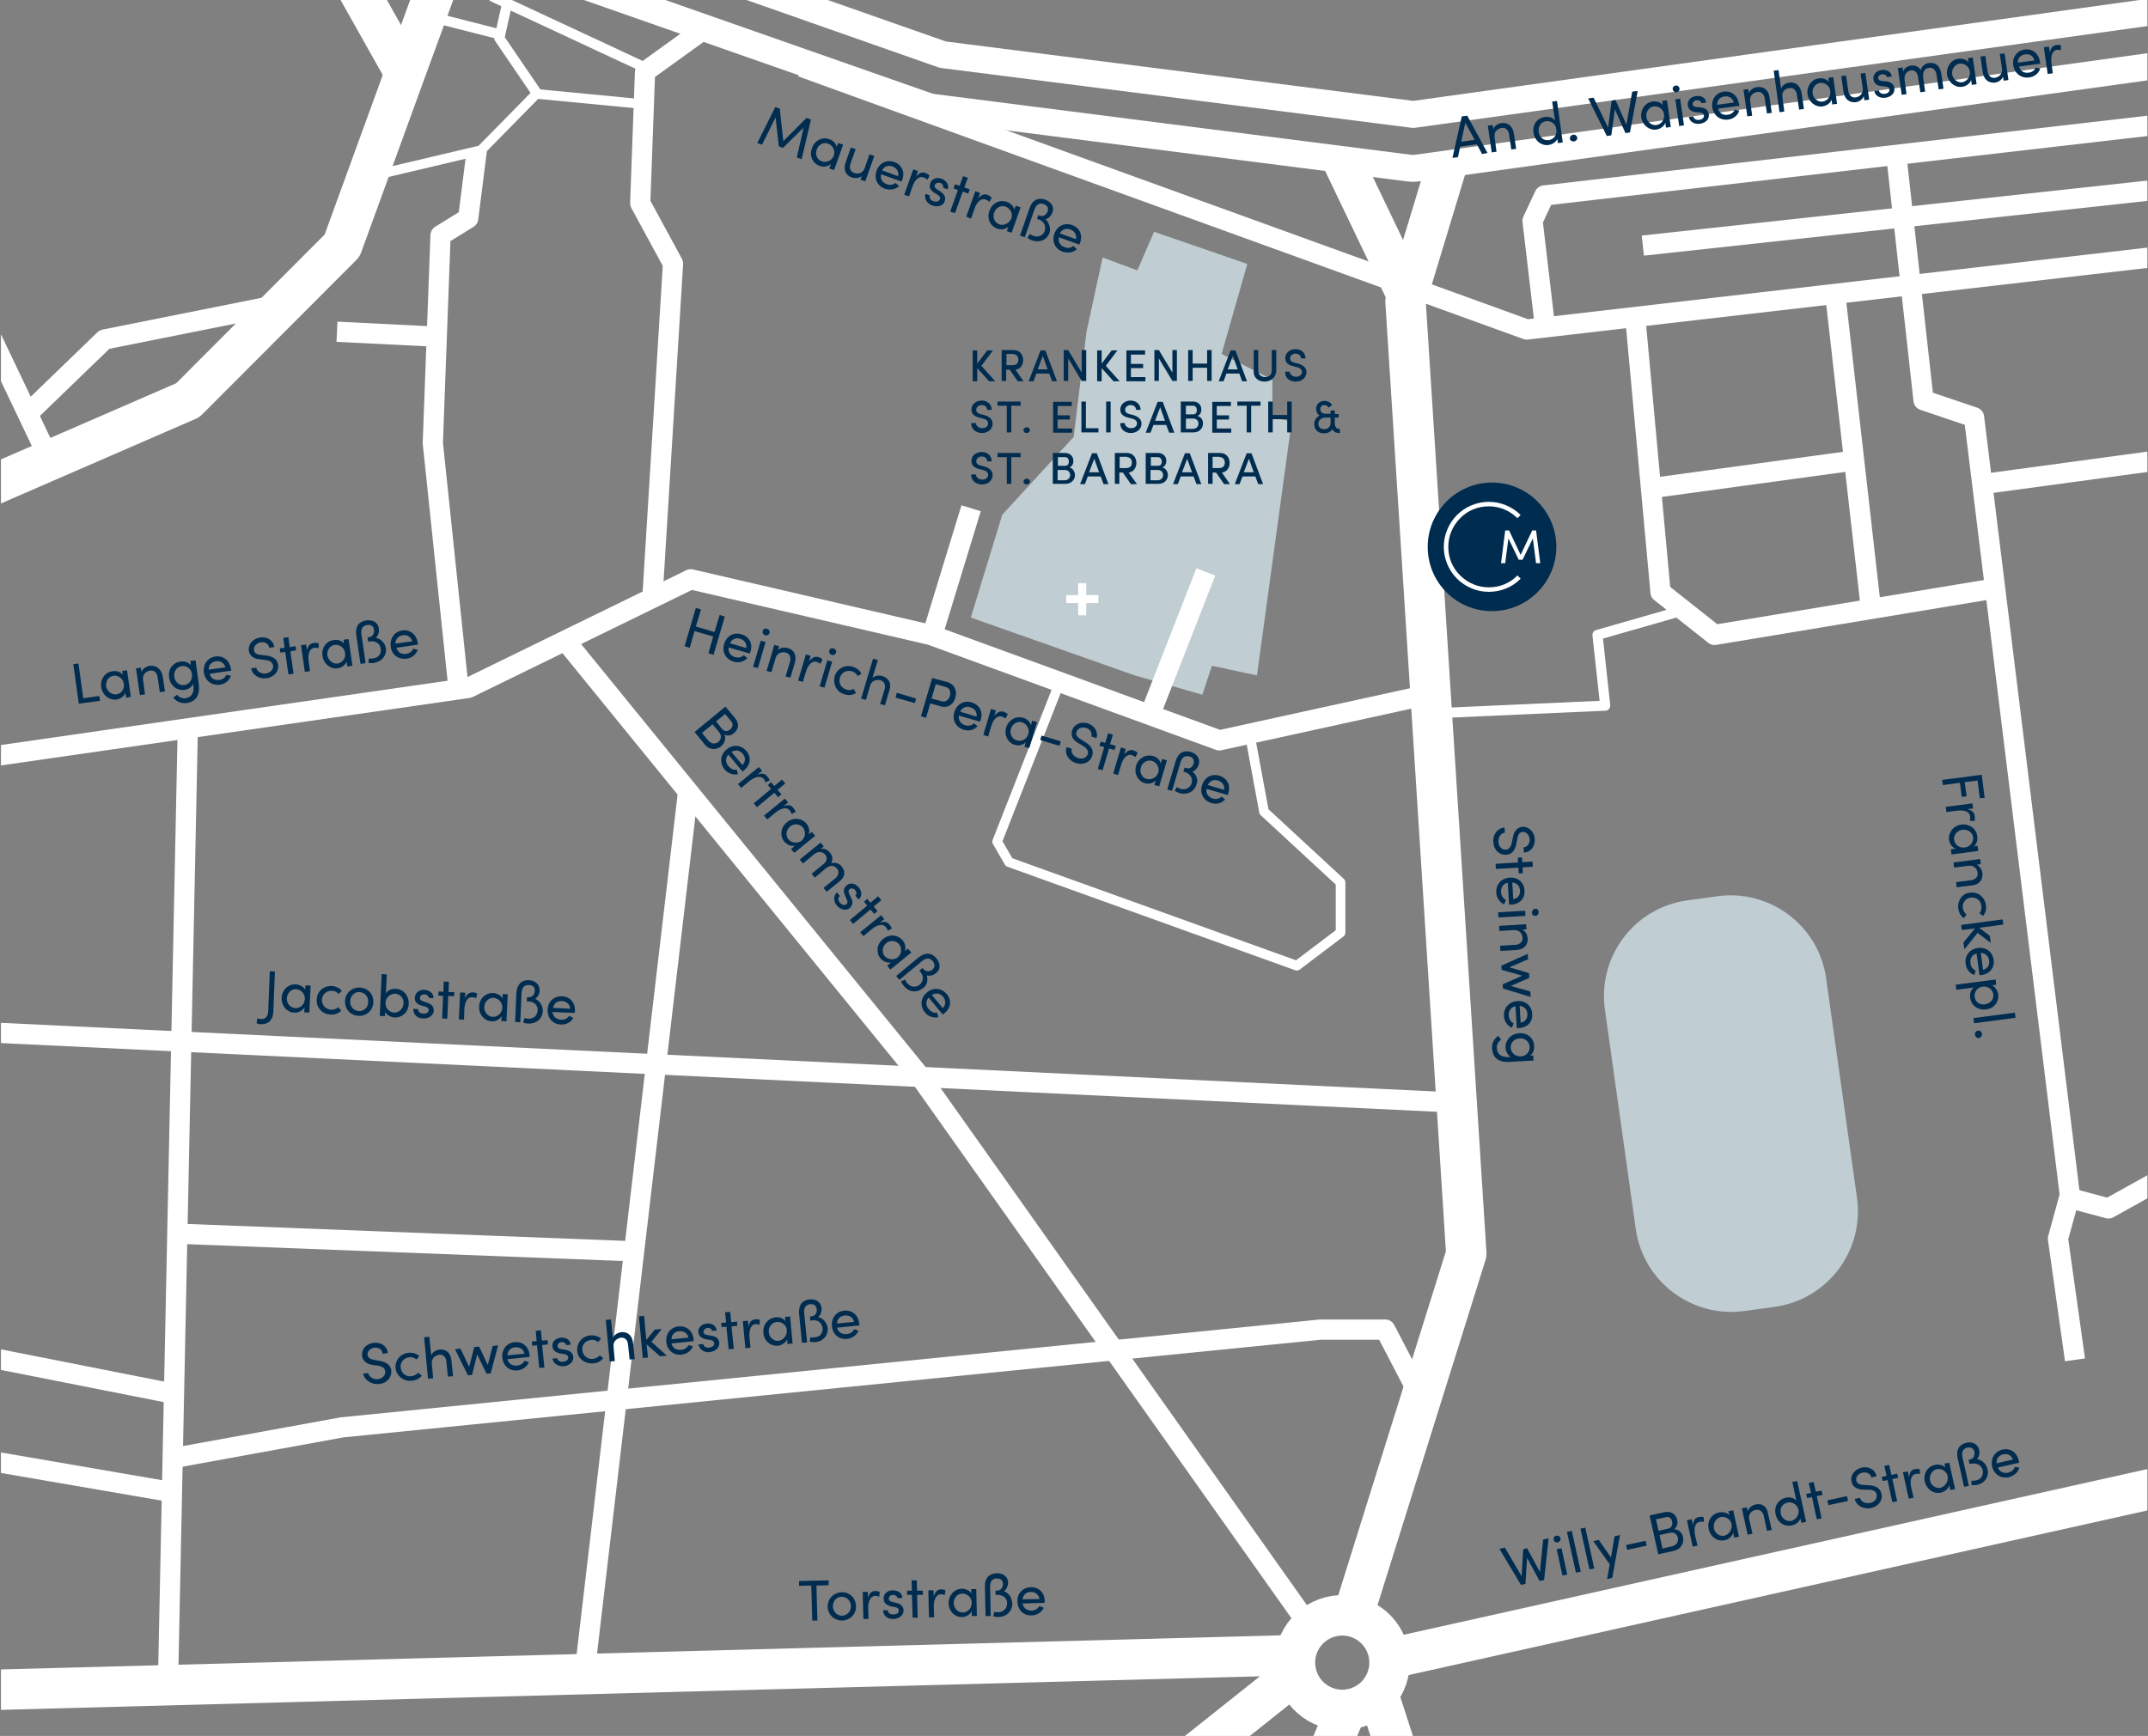 <?xml version="1.0" encoding="utf-8"?>
<!-- Generator: Adobe Illustrator 27.8.1, SVG Export Plug-In . SVG Version: 6.00 Build 0)  -->
<svg version="1.1" id="Ebene_1" xmlns="http://www.w3.org/2000/svg" xmlns:xlink="http://www.w3.org/1999/xlink" x="0px" y="0px"
	 viewBox="0 0 668 540" style="enable-background:new 0 0 668 540;" xml:space="preserve">
<rect x="0" y="0" width="668" height="540" fill="#808080" stroke="none"/>
<style type="text/css">
	.st0{clip-path:url(#SVGID_00000043434690362311839610000004675163446318500736_);}
	.st1{clip-path:url(#SVGID_00000073682473452605021890000000093259694675947656_);}
	.st2{clip-path:url(#SVGID_00000119830498375685967880000009883724296002385824_);fill:#C0CDD2;}
	
		.st3{clip-path:url(#SVGID_00000073682473452605021890000000093259694675947656_);fill:none;stroke:#FFFFFF;stroke-width:8.371;stroke-linejoin:round;stroke-miterlimit:10;}
	
		.st4{clip-path:url(#SVGID_00000043434690362311839610000004675163446318500736_);fill:none;stroke:#FFFFFF;stroke-width:12.57;stroke-linejoin:round;stroke-miterlimit:10;}
	
		.st5{clip-path:url(#SVGID_00000148624071500633436670000008560060331249195683_);fill:none;stroke:#FFFFFF;stroke-width:6.285;stroke-linejoin:round;stroke-miterlimit:10;}
	
		.st6{clip-path:url(#SVGID_00000148624071500633436670000008560060331249195683_);fill:none;stroke:#FFFFFF;stroke-width:12.57;stroke-linejoin:round;stroke-miterlimit:10;}
	
		.st7{clip-path:url(#SVGID_00000043434690362311839610000004675163446318500736_);fill:none;stroke:#FFFFFF;stroke-width:6.285;stroke-linejoin:round;stroke-miterlimit:10;}
	
		.st8{clip-path:url(#SVGID_00000094606119357378305960000017310137878373696934_);fill:none;stroke:#FFFFFF;stroke-width:12.57;stroke-linejoin:round;stroke-miterlimit:10;}
	
		.st9{clip-path:url(#SVGID_00000051353191434597853980000004487880847168257165_);fill:none;stroke:#FFFFFF;stroke-width:6.285;stroke-linejoin:round;stroke-miterlimit:10;}
	
		.st10{clip-path:url(#SVGID_00000027576146605304697540000017034813077536391838_);fill:none;stroke:#FFFFFF;stroke-width:6.285;stroke-linejoin:round;stroke-miterlimit:10;}
	
		.st11{clip-path:url(#SVGID_00000059280565865374231460000015950869466047252097_);fill:none;stroke:#FFFFFF;stroke-width:6.285;stroke-linejoin:round;stroke-miterlimit:10;}
	
		.st12{clip-path:url(#SVGID_00000053513628437919991660000001128705634161702536_);fill:none;stroke:#FFFFFF;stroke-width:6.285;stroke-linejoin:round;stroke-miterlimit:10;}
	
		.st13{clip-path:url(#SVGID_00000043434690362311839610000004675163446318500736_);fill:none;stroke:#FFFFFF;stroke-width:3;stroke-linejoin:round;stroke-miterlimit:10;}
	
		.st14{clip-path:url(#SVGID_00000134234991961877896390000000587476354963155075_);fill:none;stroke:#FFFFFF;stroke-width:6.285;stroke-linejoin:round;stroke-miterlimit:10;}
	
		.st15{clip-path:url(#SVGID_00000148624648643525573020000018353871684120390302_);fill:none;stroke:#FFFFFF;stroke-width:6.285;stroke-linejoin:round;stroke-miterlimit:10;}
	
		.st16{clip-path:url(#SVGID_00000043434690362311839610000004675163446318500736_);fill:none;stroke:#FFFFFF;stroke-width:3.142;stroke-linejoin:round;stroke-miterlimit:10;}
	
		.st17{clip-path:url(#SVGID_00000142873579514362269320000004045326355922569891_);fill:none;stroke:#FFFFFF;stroke-width:6.285;stroke-linejoin:round;stroke-miterlimit:10;}
	
		.st18{clip-path:url(#SVGID_00000045576806702701695650000009922896295430399365_);fill:none;stroke:#FFFFFF;stroke-width:3.142;stroke-linejoin:round;stroke-miterlimit:10;}
	.st19{clip-path:url(#SVGID_00000105422907540905685780000007462968685702264249_);fill:#002C50;}
	.st20{clip-path:url(#SVGID_00000043434690362311839610000004675163446318500736_);fill:#FFFFFF;}
	.st21{clip-path:url(#SVGID_00000106827592072699624660000001618869161348596111_);fill:#FFFFFF;}
	.st22{clip-path:url(#SVGID_00000093857625462162108120000007319510940743105923_);fill:#002C50;}
	.st23{clip-path:url(#SVGID_00000093857625462162108120000007319510940743105923_);}
	.st24{clip-path:url(#SVGID_00000029011942512933028330000018096551400190153653_);fill:#C0CDD2;}
	.st25{clip-path:url(#SVGID_00000022557941493511904710000012165265578695433384_);}
	.st26{clip-path:url(#SVGID_00000078727784663234167130000015732539124663309483_);fill:#C0CDD2;}
</style>
<g>
	<defs>
		<rect id="SVGID_1_" x="0.3" y="0" width="667.5" height="540.1"/>
	</defs>
	<clipPath id="SVGID_00000023979729482309896860000003531994341840649902_">
		<use xlink:href="#SVGID_1_"  style="overflow:visible;"/>
	</clipPath>
	<g style="clip-path:url(#SVGID_00000023979729482309896860000003531994341840649902_);">
		<defs>
			<rect id="SVGID_00000048499773648502075020000012549672606199484586_" x="0.3" y="0" width="667.5" height="540.1"/>
		</defs>
		<clipPath id="SVGID_00000053538777458570937260000015382886702941814919_">
			<use xlink:href="#SVGID_00000048499773648502075020000012549672606199484586_"  style="overflow:visible;"/>
		</clipPath>
		<g style="clip-path:url(#SVGID_00000053538777458570937260000015382886702941814919_);">
			<g>
				<defs>
					<rect id="SVGID_00000096044817694173027530000007768768865230214059_" x="292.9" y="65.1" width="117.7" height="152"/>
				</defs>
				<clipPath id="SVGID_00000174603329140659354040000006772138705836502673_">
					<use xlink:href="#SVGID_00000096044817694173027530000007768768865230214059_"  style="overflow:visible;"/>
				</clipPath>
				<polygon style="clip-path:url(#SVGID_00000174603329140659354040000006772138705836502673_);fill:#C0CDD2;" points="
					352.9,210.1 301.9,192.1 311.7,160.1 333.9,135.9 337.9,103.1 342.9,80.1 353.7,84.1 358.9,72.1 387.9,82.1 379.9,110.1 
					395.7,118.1 395.7,129.9 401.7,131.1 390.9,210.1 376.9,207.1 373.9,216.1 				"/>
			</g>
		</g>
		
			<path style="clip-path:url(#SVGID_00000053538777458570937260000015382886702941814919_);fill:none;stroke:#FFFFFF;stroke-width:8.371;stroke-linejoin:round;stroke-miterlimit:10;" d="
			M173.6-25c39.9,14,79.7,28,119.6,42c48.8,6.2,97.5,12.4,146.3,18.6c78.5-10.9,156.9-21.8,235.4-32.7"/>
		
			<path style="clip-path:url(#SVGID_00000053538777458570937260000015382886702941814919_);fill:none;stroke:#FFFFFF;stroke-width:8.371;stroke-linejoin:round;stroke-miterlimit:10;" d="
			M168-9.2l120.4,42.2c0.6,0.2,1.1,0.3,1.7,0.4l148.2,18.9c0.7,0.1,1.5,0.1,2.2,0l236.5-32.8"/>
	</g>
	
		<polyline style="clip-path:url(#SVGID_00000023979729482309896860000003531994341840649902_);fill:none;stroke:#FFFFFF;stroke-width:12.57;stroke-linejoin:round;stroke-miterlimit:10;" points="
		449.7,52.2 437.1,93.8 456,390 421.4,500.6 	"/>
	
		<line style="clip-path:url(#SVGID_00000023979729482309896860000003531994341840649902_);fill:none;stroke:#FFFFFF;stroke-width:12.57;stroke-linejoin:round;stroke-miterlimit:10;" x1="437.1" y1="90.8" x2="417.5" y2="49.9"/>
	<g style="clip-path:url(#SVGID_00000023979729482309896860000003531994341840649902_);">
		<defs>
			<rect id="SVGID_00000018949144998703885080000010599296646831940757_" x="0.3" y="0" width="667.5" height="540.1"/>
		</defs>
		<clipPath id="SVGID_00000145018442531399120970000011036418240498636210_">
			<use xlink:href="#SVGID_00000018949144998703885080000010599296646831940757_"  style="overflow:visible;"/>
		</clipPath>
		
			<polyline style="clip-path:url(#SVGID_00000145018442531399120970000011036418240498636210_);fill:none;stroke:#FFFFFF;stroke-width:6.285;stroke-linejoin:round;stroke-miterlimit:10;" points="
			249.3,20.8 474.8,102.5 672,79.7 		"/>
		
			<polyline style="clip-path:url(#SVGID_00000145018442531399120970000011036418240498636210_);fill:none;stroke:#FFFFFF;stroke-width:6.285;stroke-linejoin:round;stroke-miterlimit:10;" points="
			442.6,216.4 379.2,230.3 289.4,197.5 214.8,180.2 145.6,214 -39.8,240.7 		"/>
		
			<polyline style="clip-path:url(#SVGID_00000145018442531399120970000011036418240498636210_);fill:none;stroke:#FFFFFF;stroke-width:12.57;stroke-linejoin:round;stroke-miterlimit:10;" points="
			137,-7.5 126.2,22 106.4,76.4 58.4,124.5 -55.5,174 		"/>
		
			<line style="clip-path:url(#SVGID_00000145018442531399120970000011036418240498636210_);fill:none;stroke:#FFFFFF;stroke-width:12.57;stroke-linejoin:round;stroke-miterlimit:10;" x1="108.9" y1="-7.5" x2="126" y2="22.9"/>
	</g>
	
		<polyline style="clip-path:url(#SVGID_00000023979729482309896860000003531994341840649902_);fill:none;stroke:#FFFFFF;stroke-width:6.285;stroke-linejoin:round;stroke-miterlimit:10;" points="
		176.3,199.9 214.8,247.2 285.5,334 405.7,503.7 	"/>
	
		<line style="clip-path:url(#SVGID_00000023979729482309896860000003531994341840649902_);fill:none;stroke:#FFFFFF;stroke-width:6.285;stroke-linejoin:round;stroke-miterlimit:10;" x1="181.8" y1="520.4" x2="214" y2="246.2"/>
	
		<line style="clip-path:url(#SVGID_00000023979729482309896860000003531994341840649902_);fill:none;stroke:#FFFFFF;stroke-width:6.285;stroke-linejoin:round;stroke-miterlimit:10;" x1="58.4" y1="226.6" x2="52.2" y2="525.9"/>
	<g style="clip-path:url(#SVGID_00000023979729482309896860000003531994341840649902_);">
		<defs>
			<rect id="SVGID_00000155118717050671362590000007050472223864674949_" x="0.3" y="0" width="667.5" height="540.1"/>
		</defs>
		<clipPath id="SVGID_00000133492325029984103730000014501963307749793211_">
			<use xlink:href="#SVGID_00000155118717050671362590000007050472223864674949_"  style="overflow:visible;"/>
		</clipPath>
		
			<line style="clip-path:url(#SVGID_00000133492325029984103730000014501963307749793211_);fill:none;stroke:#FFFFFF;stroke-width:12.57;stroke-linejoin:round;stroke-miterlimit:10;" x1="401.2" y1="514.9" x2="-41.3" y2="526.7"/>
		
			<line style="clip-path:url(#SVGID_00000133492325029984103730000014501963307749793211_);fill:none;stroke:#FFFFFF;stroke-width:12.57;stroke-linejoin:round;stroke-miterlimit:10;" x1="433.2" y1="515.7" x2="672.8" y2="462.3"/>
		
			<ellipse transform="matrix(0.968 -0.253 0.253 0.968 -117.205 122.378)" style="clip-path:url(#SVGID_00000133492325029984103730000014501963307749793211_);fill:none;stroke:#FFFFFF;stroke-width:12.57;stroke-linejoin:round;stroke-miterlimit:10;" cx="417.2" cy="516.9" rx="14.7" ry="14.7"/>
		
			<line style="clip-path:url(#SVGID_00000133492325029984103730000014501963307749793211_);fill:none;stroke:#FFFFFF;stroke-width:12.57;stroke-linejoin:round;stroke-miterlimit:10;" x1="401.2" y1="522" x2="332.1" y2="577"/>
		
			<line style="clip-path:url(#SVGID_00000133492325029984103730000014501963307749793211_);fill:none;stroke:#FFFFFF;stroke-width:12.57;stroke-linejoin:round;stroke-miterlimit:10;" x1="418.2" y1="533" x2="400.2" y2="576"/>
		
			<line style="clip-path:url(#SVGID_00000133492325029984103730000014501963307749793211_);fill:none;stroke:#FFFFFF;stroke-width:12.57;stroke-linejoin:round;stroke-miterlimit:10;" x1="429.5" y1="529.8" x2="445" y2="577.8"/>
	</g>
	
		<polyline style="clip-path:url(#SVGID_00000023979729482309896860000003531994341840649902_);fill:none;stroke:#FFFFFF;stroke-width:6.285;stroke-linejoin:round;stroke-miterlimit:10;" points="
		53.7,453.6 106.4,444 410.6,413.6 430.8,413.6 441,433.2 	"/>
	<g style="clip-path:url(#SVGID_00000023979729482309896860000003531994341840649902_);">
		<defs>
			<rect id="SVGID_00000170961353337264420330000004805015552370996372_" x="0.3" y="0" width="667.5" height="540.1"/>
		</defs>
		<clipPath id="SVGID_00000093179394257936745870000010682597353450788002_">
			<use xlink:href="#SVGID_00000170961353337264420330000004805015552370996372_"  style="overflow:visible;"/>
		</clipPath>
		
			<line style="clip-path:url(#SVGID_00000093179394257936745870000010682597353450788002_);fill:none;stroke:#FFFFFF;stroke-width:6.285;stroke-linejoin:round;stroke-miterlimit:10;" x1="-41.9" y1="319.3" x2="451.2" y2="342.9"/>
	</g>
	
		<line style="clip-path:url(#SVGID_00000023979729482309896860000003531994341840649902_);fill:none;stroke:#FFFFFF;stroke-width:6.285;stroke-linejoin:round;stroke-miterlimit:10;" x1="195.9" y1="389.2" x2="53.7" y2="383.7"/>
	<g style="clip-path:url(#SVGID_00000023979729482309896860000003531994341840649902_);">
		<defs>
			<rect id="SVGID_00000125604476028036135170000004270151603918328217_" x="0.3" y="0" width="667.5" height="540.1"/>
		</defs>
		<clipPath id="SVGID_00000048468227185534697040000015628224469410547610_">
			<use xlink:href="#SVGID_00000125604476028036135170000004270151603918328217_"  style="overflow:visible;"/>
		</clipPath>
		
			<line style="clip-path:url(#SVGID_00000048468227185534697040000015628224469410547610_);fill:none;stroke:#FFFFFF;stroke-width:6.285;stroke-linejoin:round;stroke-miterlimit:10;" x1="52.2" y1="433.2" x2="-42.9" y2="414.4"/>
		
			<line style="clip-path:url(#SVGID_00000048468227185534697040000015628224469410547610_);fill:none;stroke:#FFFFFF;stroke-width:6.285;stroke-linejoin:round;stroke-miterlimit:10;" x1="51.4" y1="463.8" x2="-45" y2="447.2"/>
	</g>
	
		<polyline style="clip-path:url(#SVGID_00000023979729482309896860000003531994341840649902_);fill:none;stroke:#FFFFFF;stroke-width:6.285;stroke-linejoin:round;stroke-miterlimit:10;" points="
		142.5,213.2 134.6,137.8 137,73.2 145.6,67.9 148.3,46.6 	"/>
	<g style="clip-path:url(#SVGID_00000023979729482309896860000003531994341840649902_);">
		<defs>
			<rect id="SVGID_00000054947612273604581210000013569469090307072656_" x="0.3" y="0" width="667.5" height="540.1"/>
		</defs>
		<clipPath id="SVGID_00000040543124422330034950000001740924141168141190_">
			<use xlink:href="#SVGID_00000054947612273604581210000013569469090307072656_"  style="overflow:visible;"/>
		</clipPath>
		
			<polyline style="clip-path:url(#SVGID_00000040543124422330034950000001740924141168141190_);fill:none;stroke:#FFFFFF;stroke-width:6.285;stroke-linejoin:round;stroke-miterlimit:10;" points="
			203,184.2 209.3,82 199.1,63.2 200.6,22.3 217.1,10.4 		"/>
	</g>
	
		<line style="clip-path:url(#SVGID_00000023979729482309896860000003531994341840649902_);fill:none;stroke:#FFFFFF;stroke-width:6.285;stroke-linejoin:round;stroke-miterlimit:10;" x1="133.1" y1="104.6" x2="104.8" y2="103.2"/>
	<g style="clip-path:url(#SVGID_00000023979729482309896860000003531994341840649902_);">
		<defs>
			<rect id="SVGID_00000074442199496821783600000007065105134031437758_" x="0.3" y="0" width="667.5" height="540.1"/>
		</defs>
		<clipPath id="SVGID_00000142889918765307943980000015232704069373899708_">
			<use xlink:href="#SVGID_00000074442199496821783600000007065105134031437758_"  style="overflow:visible;"/>
		</clipPath>
		
			<polyline style="clip-path:url(#SVGID_00000142889918765307943980000015232704069373899708_);fill:none;stroke:#FFFFFF;stroke-width:6.285;stroke-linejoin:round;stroke-miterlimit:10;" points="
			13.7,139.4 7.7,126.8 -33.5,40.4 -13.6,-4.4 		"/>
		
			<polyline style="clip-path:url(#SVGID_00000142889918765307943980000015232704069373899708_);fill:none;stroke:#FFFFFF;stroke-width:6.285;stroke-linejoin:round;stroke-miterlimit:10;" points="
			8.9,128.4 32.5,105.6 87.5,94.6 		"/>
	</g>
	
		<polyline style="clip-path:url(#SVGID_00000023979729482309896860000003531994341840649902_);fill:none;stroke:#FFFFFF;stroke-width:3;stroke-linejoin:round;stroke-miterlimit:10;" points="
		388.6,228.2 393.1,252.5 416.9,274.5 416.9,290.1 403.3,300.4 313.8,268.2 310.1,261.8 329.5,212.4 	"/>
	
		<line style="clip-path:url(#SVGID_00000023979729482309896860000003531994341840649902_);fill:none;stroke:#FFFFFF;stroke-width:6.285;stroke-linejoin:round;stroke-miterlimit:10;" x1="357.8" y1="221.9" x2="375" y2="177.9"/>
	
		<line style="clip-path:url(#SVGID_00000023979729482309896860000003531994341840649902_);fill:none;stroke:#FFFFFF;stroke-width:6.285;stroke-linejoin:round;stroke-miterlimit:10;" x1="290.2" y1="196.7" x2="302" y2="158.1"/>
	
		<polyline style="clip-path:url(#SVGID_00000023979729482309896860000003531994341840649902_);fill:none;stroke:#FFFFFF;stroke-width:6.285;stroke-linejoin:round;stroke-miterlimit:10;" points="
		508.6,99.3 516.4,184.2 533.2,197.5 619.4,183.2 	"/>
	
		<line style="clip-path:url(#SVGID_00000023979729482309896860000003531994341840649902_);fill:none;stroke:#FFFFFF;stroke-width:6.285;stroke-linejoin:round;stroke-miterlimit:10;" x1="570.9" y1="93" x2="581.7" y2="188.1"/>
	
		<line style="clip-path:url(#SVGID_00000023979729482309896860000003531994341840649902_);fill:none;stroke:#FFFFFF;stroke-width:6.285;stroke-linejoin:round;stroke-miterlimit:10;" x1="512.5" y1="152" x2="576.2" y2="143.3"/>
	<g style="clip-path:url(#SVGID_00000023979729482309896860000003531994341840649902_);">
		<defs>
			<rect id="SVGID_00000067936928938144520980000016265008546632759430_" x="0.3" y="0" width="667.5" height="540.1"/>
		</defs>
		<clipPath id="SVGID_00000049204071000842574950000018339654109880486311_">
			<use xlink:href="#SVGID_00000067936928938144520980000016265008546632759430_"  style="overflow:visible;"/>
		</clipPath>
		
			<polyline style="clip-path:url(#SVGID_00000049204071000842574950000018339654109880486311_);fill:none;stroke:#FFFFFF;stroke-width:6.285;stroke-linejoin:round;stroke-miterlimit:10;" points="
			480.3,100.1 476.6,68.7 480.3,60.8 677.8,38 		"/>
		
			<line style="clip-path:url(#SVGID_00000049204071000842574950000018339654109880486311_);fill:none;stroke:#FFFFFF;stroke-width:6.285;stroke-linejoin:round;stroke-miterlimit:10;" x1="510.9" y1="76.4" x2="668.1" y2="59.3"/>
	</g>
	
		<polyline style="clip-path:url(#SVGID_00000023979729482309896860000003531994341840649902_);fill:none;stroke:#FFFFFF;stroke-width:6.285;stroke-linejoin:round;stroke-miterlimit:10;" points="
		589.7,48.1 598.2,124.5 613.9,129.8 643.7,371.8 640,385.3 645.3,423 	"/>
	<g style="clip-path:url(#SVGID_00000023979729482309896860000003531994341840649902_);">
		<defs>
			<rect id="SVGID_00000039817106139966824130000004755880515608655500_" x="0.3" y="0" width="667.5" height="540.1"/>
		</defs>
		<clipPath id="SVGID_00000128473290619751408650000011123322137889446322_">
			<use xlink:href="#SVGID_00000039817106139966824130000004755880515608655500_"  style="overflow:visible;"/>
		</clipPath>
		
			<line style="clip-path:url(#SVGID_00000128473290619751408650000011123322137889446322_);fill:none;stroke:#FFFFFF;stroke-width:6.285;stroke-linejoin:round;stroke-miterlimit:10;" x1="618" y1="150.4" x2="670.4" y2="143.3"/>
	</g>
	
		<polyline style="clip-path:url(#SVGID_00000023979729482309896860000003531994341840649902_);fill:none;stroke:#FFFFFF;stroke-width:3.142;stroke-linejoin:round;stroke-miterlimit:10;" points="
		521.2,190.5 496.8,197.5 499.2,219.5 445.7,221.9 	"/>
	<g style="clip-path:url(#SVGID_00000023979729482309896860000003531994341840649902_);">
		<defs>
			<rect id="SVGID_00000024706984594638143650000008317498058584958594_" x="0.3" y="0" width="667.5" height="540.1"/>
		</defs>
		<clipPath id="SVGID_00000120525574204449208180000010366866080502908321_">
			<use xlink:href="#SVGID_00000024706984594638143650000008317498058584958594_"  style="overflow:visible;"/>
		</clipPath>
		
			<polyline style="clip-path:url(#SVGID_00000120525574204449208180000010366866080502908321_);fill:none;stroke:#FFFFFF;stroke-width:6.285;stroke-linejoin:round;stroke-miterlimit:10;" points="
			643.7,372.7 655.7,375.9 672.8,366.4 		"/>
	</g>
	
		<polyline style="clip-path:url(#SVGID_00000023979729482309896860000003531994341840649902_);fill:none;stroke:#FFFFFF;stroke-width:3;stroke-linejoin:round;stroke-miterlimit:10;" points="
		116.6,54.5 149.6,46.7 166.8,29.2 200.1,32.4 	"/>
	<g style="clip-path:url(#SVGID_00000023979729482309896860000003531994341840649902_);">
		<defs>
			<rect id="SVGID_00000134242787776079070460000007242371349991378846_" x="0.3" y="0" width="667.5" height="540.1"/>
		</defs>
		<clipPath id="SVGID_00000139984146304627340040000017235896023687098297_">
			<use xlink:href="#SVGID_00000134242787776079070460000007242371349991378846_"  style="overflow:visible;"/>
		</clipPath>
		
			<line style="clip-path:url(#SVGID_00000139984146304627340040000017235896023687098297_);fill:none;stroke:#FFFFFF;stroke-width:3.142;stroke-linejoin:round;stroke-miterlimit:10;" x1="200.1" y1="20.8" x2="152.9" y2="-1.2"/>
		
			<polyline style="clip-path:url(#SVGID_00000139984146304627340040000017235896023687098297_);fill:none;stroke:#FFFFFF;stroke-width:3.142;stroke-linejoin:round;stroke-miterlimit:10;" points="
			167.1,29.2 155.3,11.9 157.7,1.1 		"/>
		
			<line style="clip-path:url(#SVGID_00000139984146304627340040000017235896023687098297_);fill:none;stroke:#FFFFFF;stroke-width:3.142;stroke-linejoin:round;stroke-miterlimit:10;" x1="133.1" y1="5" x2="154.3" y2="10.4"/>
	</g>
	
		<path style="clip-path:url(#SVGID_00000023979729482309896860000003531994341840649902_);fill:none;stroke:#FFFFFF;stroke-width:3.142;stroke-linejoin:round;stroke-miterlimit:10;" d="
		M163.7,34.9"/>
	<g style="clip-path:url(#SVGID_00000023979729482309896860000003531994341840649902_);">
		<defs>
			<rect id="SVGID_00000176023368946311771120000010127543181951473854_" x="0.3" y="0" width="667.5" height="540.1"/>
		</defs>
		<clipPath id="SVGID_00000059292820407188260920000010104082327403151795_">
			<use xlink:href="#SVGID_00000176023368946311771120000010127543181951473854_"  style="overflow:visible;"/>
		</clipPath>
		<path style="clip-path:url(#SVGID_00000059292820407188260920000010104082327403151795_);fill:#002C50;" d="M464,190.1
			c11,0,20-9,20-20c0-11-9-20-20-20c-11,0-20,9-20,20C444,181.2,452.9,190.1,464,190.1"/>
	</g>
	<polygon style="clip-path:url(#SVGID_00000023979729482309896860000003531994341840649902_);fill:#FFFFFF;" points="477.7,165 
		476.5,165 472.9,172.6 469.3,165 468.1,165 466.8,175.2 468.1,175.2 469.1,167.5 472.3,174.1 473.5,174.1 476.7,167.5 477.7,175.2 
		479,175.2 	"/>
	<g style="clip-path:url(#SVGID_00000023979729482309896860000003531994341840649902_);">
		<defs>
			<rect id="SVGID_00000107555147126804852840000007707022719243749769_" x="0.3" y="0" width="667.5" height="540.1"/>
		</defs>
		<clipPath id="SVGID_00000114775981323248426770000006681780970184298920_">
			<use xlink:href="#SVGID_00000107555147126804852840000007707022719243749769_"  style="overflow:visible;"/>
		</clipPath>
		<path style="clip-path:url(#SVGID_00000114775981323248426770000006681780970184298920_);fill:#FFFFFF;" d="M463,184.1
			c-3.7,0-7.3-1.5-9.9-4.1c-2.6-2.6-4.1-6.2-4.1-9.9c0-3.7,1.5-7.3,4.1-9.9c2.6-2.6,6.2-4.1,9.9-4.1c3.7,0,7.3,1.5,9.9,4.1l-1,1
			c-2.4-2.4-5.6-3.7-8.9-3.7c-3.4,0-6.6,1.3-8.9,3.7c-2.4,2.4-3.7,5.6-3.7,8.9c0,3.4,1.3,6.6,3.7,8.9c2.4,2.4,5.6,3.7,8.9,3.7
			c3.4,0,6.6-1.3,8.9-3.7l1,1C470.3,182.7,466.7,184.1,463,184.1"/>
	</g>
	<g style="clip-path:url(#SVGID_00000023979729482309896860000003531994341840649902_);">
		<defs>
			<rect id="SVGID_00000024681939828530060100000008011880241316061094_" x="0.3" y="0" width="667.5" height="540.1"/>
		</defs>
		<clipPath id="SVGID_00000074433598395671607180000012841016786998360465_">
			<use xlink:href="#SVGID_00000024681939828530060100000008011880241316061094_"  style="overflow:visible;"/>
		</clipPath>
		<path style="clip-path:url(#SVGID_00000074433598395671607180000012841016786998360465_);fill:#002C50;" d="M469.8,325.9
			c-0.1-1.5,1.1-2.8,2.8-2.9c1.7-0.1,3,1,3.1,2.6c0.1,1.4-0.9,2.9-2.7,3C471.1,328.7,469.9,327.4,469.8,325.9 M475.8,328.4
			c0.9-0.6,1.4-1.8,1.3-3.1c-0.1-2.3-2-4.1-4.7-3.9c-2.6,0.2-4.3,2.2-4.2,4.5c0.1,1.2,0.7,2.4,1.7,2.9l-0.3,0
			c-2.8,0.2-4-0.9-4.1-2.8c-0.1-0.9,0.4-2,1.3-2.5l-0.8-1.3c-1.4,0.9-2.1,2.4-2,3.9c0.2,2.8,1.8,4.5,5.7,4.2l7.2-0.4l-0.1-1.6
			L475.8,328.4z M472.6,312.9c1.5,0.2,2.3,1.1,2.4,2.5c0.1,1.4-0.7,2.5-2.1,2.7L472.6,312.9z M472.4,319.8c2.7-0.2,4.3-2,4.1-4.4
			c-0.1-2.4-2-4.2-4.6-4c-2.7,0.2-4.3,2.2-4.2,4.6c0.1,1.6,1,3.1,2.5,3.7l0.5-1.4c-0.9-0.4-1.4-1.3-1.5-2.4
			c-0.1-1.4,0.6-2.6,2.1-2.9l0.4,6.8C471.9,319.8,472.2,319.8,472.4,319.8 M469.8,306.7l5.8-2.5l-0.1-1.5l-6.1-1.8l5.8-2.5l-0.1-1.7
			l-8.2,3.7l0.1,1.3l6.4,1.8l-6.1,2.7l0.1,1.3l8.6,2.6l-0.1-1.7L469.8,306.7z M475.1,291.9c-0.1-0.9-0.6-2.3-1.7-2.7l1.3-0.1
			l-0.1-1.6l-8.4,0.5l0.1,1.6l4.5-0.3c1.8-0.1,2.6,1.2,2.7,2.4c0.1,1.2-0.8,2.1-2.2,2.2l-4.8,0.3l0.1,1.6l4.9-0.3
			C473.9,295.4,475.2,294,475.1,291.9 M466,285.4l8.4-0.5l-0.1-1.6l-8.4,0.5L466,285.4z M476.4,283.9c0,0.6,0.5,1.1,1.1,1
			c0.6,0,1-0.6,1-1.2c0-0.6-0.5-1.1-1.1-1C476.8,282.8,476.4,283.3,476.4,283.9 M470.3,274.5c1.5,0.2,2.3,1.1,2.4,2.5
			c0.1,1.4-0.7,2.5-2.1,2.7L470.3,274.5z M470,281.4c2.7-0.2,4.3-2,4.1-4.4c-0.1-2.4-2-4.2-4.6-4c-2.7,0.2-4.3,2.2-4.2,4.6
			c0.1,1.6,1,3.1,2.5,3.7l0.5-1.4c-0.9-0.4-1.4-1.3-1.5-2.4c-0.1-1.4,0.6-2.6,2.1-2.9l0.4,6.8C469.6,281.4,469.8,281.4,470,281.4
			 M473.5,269.8l3.2-0.2l-0.1-1.6l-3.2,0.2l-0.1-1.5l-1.3,0.1l0.1,1.5l-7,0.4l0.1,1.6l7-0.4l0.1,1.8l1.3-0.1L473.5,269.8z
			 M464.4,262c0.2,2.6,2,4,4,3.9c1.8-0.1,2.8-1.4,3.2-3.6l0.3-1.6c0.3-1.7,1.2-1.9,1.6-1.9c1.2-0.1,2.1,1,2.2,2.3
			c0.1,1.3-0.7,2.4-1.9,2.5l0.1,1.6c2.2-0.1,3.5-2,3.4-4.1c-0.1-2.2-1.7-4-3.8-3.9c-1,0.1-2.5,0.6-3,3.2l-0.3,1.6
			c-0.2,1.1-0.7,2.2-1.9,2.3c-1.1,0.1-2.2-0.8-2.3-2.4c-0.1-1.7,0.9-2.8,2-2.9l-0.1-1.6C465.9,257.5,464.2,259.4,464.4,262"/>
		<path style="clip-path:url(#SVGID_00000074433598395671607180000012841016786998360465_);fill:#002C50;" d="M614.2,321.9
			c0.1,0.6,0.6,1.1,1.2,1c0.6-0.1,1-0.7,1-1.3c-0.1-0.6-0.6-1.1-1.3-1C614.5,320.7,614.1,321.2,614.2,321.9 M613.9,318.3l12.9-1.7
			l-0.2-1.6l-12.9,1.7L613.9,318.3z M614.1,310.1c-0.2-1.4,0.7-3,2.5-3.2c1.8-0.2,3.1,1,3.3,2.4c0.2,1.5-0.9,2.9-2.6,3.1
			C615.7,312.7,614.3,311.7,614.1,310.1 M621.4,309.3c-0.2-1.2-0.9-2.3-1.9-2.8l1.3-0.2l-0.2-1.6l-12.4,1.6l0.2,1.6l5.4-0.7
			c-0.9,0.7-1.3,1.9-1.1,3.2c0.3,2.3,2.3,3.9,4.9,3.6C620.2,313.7,621.7,311.6,621.4,309.3 M616,296.4c1.5,0.1,2.4,1,2.6,2.4
			c0.2,1.4-0.5,2.5-1.9,2.9L616,296.4z M616.2,303.3c2.6-0.3,4.1-2.3,3.8-4.7c-0.3-2.4-2.3-4.1-4.9-3.7c-2.6,0.3-4.2,2.5-3.8,4.9
			c0.2,1.6,1.2,3,2.7,3.5l0.4-1.4c-0.9-0.4-1.5-1.2-1.6-2.3c-0.2-1.4,0.4-2.6,1.9-3l0.9,6.8C615.7,303.3,616,303.3,616.2,303.3
			 M615,290.2l4.1,3.1l-0.3-2.2l-3.3-2.5l7.5-1l-0.2-1.6l-12.9,1.7l0.2,1.6l4.1-0.5l-3.6,4.4l0.3,2.1L615,290.2z M609,282.6
			c0.2,1.3,0.8,2.4,1.7,3l0.9-1.1c-0.6-0.4-1-1.2-1.2-2c-0.2-1.6,0.8-3.1,2.5-3.3c1.7-0.2,3.1,0.9,3.3,2.6c0.1,0.9-0.1,1.7-0.6,2.3
			l1.1,0.8c0.7-0.8,1.1-2,0.9-3.3c-0.3-2.4-2.3-4.3-5-3.9C610.2,277.9,608.7,280.2,609,282.6 M616.5,271.6c-0.1-0.9-0.8-2.2-1.8-2.6
			l1.3-0.2l-0.2-1.6l-8.3,1.1l0.2,1.6l4.5-0.6c1.8-0.2,2.7,1.1,2.8,2.2c0.2,1.2-0.6,2.1-2,2.3l-4.7,0.6l0.2,1.6l4.8-0.6
			C615.5,275.2,616.7,273.7,616.5,271.6 M607.7,261.2c-0.2-1.5,1-2.9,2.6-3.1c1.6-0.2,3.1,0.8,3.3,2.3c0.2,1.4-0.8,3-2.5,3.2
			C609.3,263.9,607.9,262.7,607.7,261.2 M613.8,263.3c0.9-0.7,1.3-1.9,1.1-3.2c-0.3-2.4-2.5-3.9-4.9-3.6c-2.6,0.3-4.1,2.5-3.9,4.7
			c0.2,1.3,1,2.4,2.1,2.8l-1.5,0.2l0.2,1.6l8.3-1.1l-0.2-1.6L613.8,263.3z M614.1,253.8c-0.1-1.1-0.9-1.8-2.4-2.1l1.9-0.2l-0.2-1.6
			l-8.3,1.1l0.2,1.6l3.1-0.4c2.2-0.3,4.1,0.1,4.3,1.8c0,0.3,0,0.8-0.1,1.3l1.5,0.1C614.1,255,614.2,254.4,614.1,253.8 M617.2,248.2
			l-0.9-7.2l-12.3,1.6l0.2,1.6l5.3-0.7l0.6,4.4l1.5-0.2l-0.6-4.4l4-0.5l0.7,5.5L617.2,248.2z"/>
		<path style="clip-path:url(#SVGID_00000074433598395671607180000012841016786998360465_);fill:#002C50;" d="M620.9,455.2
			c-0.1-1.5,0.7-2.5,2.1-2.8c1.4-0.3,2.5,0.3,3,1.6L620.9,455.2z M627.8,454.3c-0.6-2.6-2.7-3.9-5-3.4c-2.3,0.5-3.8,2.6-3.3,5.2
			c0.6,2.6,2.8,3.9,5.2,3.4c1.6-0.4,2.9-1.5,3.3-3l-1.4-0.2c-0.3,0.9-1.1,1.6-2.1,1.8c-1.4,0.3-2.6-0.2-3.2-1.6l6.7-1.5
			C627.9,454.8,627.8,454.6,627.8,454.3 M614.8,453.9c0.7-0.7,0.9-1.9,0.7-2.9c-0.4-1.7-2-2.7-4-2.2c-2.1,0.5-3.3,2.1-2.7,4.8l2,8.9
			l1.5-0.3l-2-8.9c-0.4-1.8,0.3-2.7,1.5-3c1.1-0.2,2,0.2,2.2,1.3c0.2,1.1-0.3,2.2-1.3,2.4l-0.5,0.1l0.3,1.3l0.7-0.1
			c1.6-0.3,3,0.5,3.4,2c0.3,1.6-0.5,2.9-2.1,3.2c-0.4,0.1-0.9,0.1-1.4,0.1l0,1.4c0.5,0,1.3,0,1.7-0.1c2.5-0.5,3.8-2.6,3.3-4.9
			C617.6,455.2,616.3,454.1,614.8,453.9 M603.5,462.8c-1.5,0.3-3-0.7-3.3-2.3c-0.3-1.5,0.6-3.1,2.1-3.5c1.4-0.3,3.1,0.6,3.4,2.2
			C606,460.9,604.9,462.4,603.5,462.8 M605,456.5c-0.8-0.8-2-1.1-3.3-0.8c-2.3,0.5-3.7,2.8-3.1,5.2c0.6,2.5,2.8,3.9,5,3.4
			c1.3-0.3,2.3-1.2,2.6-2.3l0.3,1.5l1.5-0.3l-1.8-8.2l-1.5,0.3L605,456.5z M595.5,457c-1.1,0.2-1.7,1-1.8,2.6l-0.4-1.9l-1.5,0.3
			l1.8,8.2l1.5-0.3l-0.7-3c-0.5-2.2-0.2-4.1,1.4-4.4c0.3-0.1,0.8-0.1,1.3,0L597,457C596.7,456.9,596.1,456.9,595.5,457 M588.2,458.8
			l-0.7-3.1l-1.5,0.3l0.7,3.1l-1.5,0.3l0.3,1.3l1.5-0.3l1.5,6.9l1.5-0.3l-1.5-6.9l1.8-0.4l-0.3-1.3L588.2,458.8z M581.9,469.1
			c2.5-0.6,3.7-2.6,3.2-4.5c-0.4-1.7-1.8-2.5-4-2.6l-1.7-0.1c-1.7-0.1-2-0.9-2.1-1.3c-0.3-1.2,0.7-2.3,1.9-2.5
			c1.3-0.3,2.5,0.3,2.8,1.5l1.6-0.4c-0.5-2.2-2.5-3.1-4.6-2.7c-2.1,0.5-3.7,2.3-3.2,4.4c0.2,1,1,2.4,3.7,2.5l1.6,0
			c1.1,0,2.3,0.3,2.5,1.5c0.2,1.1-0.4,2.3-2,2.6c-1.6,0.4-2.9-0.5-3.2-1.6l-1.6,0.4C577.2,468.2,579.3,469.6,581.9,469.1
			 M574.7,466.9l-0.3-1.5l-6.1,1.3l0.3,1.5L574.7,466.9z M564.7,464L564,461l-1.5,0.3l0.7,3.1l-1.5,0.3l0.3,1.3l1.5-0.3l1.5,6.9
			l1.5-0.3l-1.5-6.9l1.8-0.4l-0.3-1.3L564.7,464z M557.1,473.1c-1.5,0.3-3-0.7-3.3-2.3c-0.4-1.7,0.6-3.1,2.1-3.4
			c1.4-0.3,3,0.5,3.4,2.2C559.6,471.3,558.5,472.7,557.1,473.1 M558.6,466.7c-0.8-0.8-2-1.1-3.3-0.8c-2.2,0.5-3.7,2.6-3.1,5.2
			c0.6,2.6,2.8,3.9,5.1,3.4c1.2-0.3,2.2-1.1,2.6-2.1l0.3,1.3l1.5-0.3l-2.8-12.7l-1.5,0.3L558.6,466.7z M545.9,468
			c-0.9,0.2-2.1,1-2.4,2.1l-0.3-1.2l-1.5,0.3l1.8,8.2l1.5-0.3l-1-4.4c-0.4-1.8,0.8-2.8,2-3c1.1-0.3,2.2,0.4,2.5,1.8l1,4.7l1.5-0.3
			l-1.1-4.7C549.6,468.6,548,467.5,545.9,468 M536.3,477.7c-1.5,0.3-3-0.7-3.3-2.3c-0.3-1.5,0.6-3.1,2.1-3.5
			c1.4-0.3,3.1,0.6,3.4,2.2C538.8,475.8,537.7,477.3,536.3,477.7 M537.8,471.3c-0.8-0.8-2-1.1-3.3-0.8c-2.3,0.5-3.7,2.8-3.1,5.2
			c0.6,2.5,2.8,3.9,5,3.4c1.3-0.3,2.3-1.2,2.6-2.3l0.3,1.5l1.5-0.3l-1.8-8.2l-1.5,0.3L537.8,471.3z M528.3,471.9
			c-1.1,0.2-1.7,1-1.8,2.6l-0.4-1.9l-1.5,0.3l1.8,8.2l1.5-0.3l-0.7-3c-0.5-2.2-0.2-4.1,1.4-4.4c0.3-0.1,0.8-0.1,1.3,0l-0.1-1.5
			C529.5,471.8,528.9,471.8,528.3,471.9 M517,481.7l-0.9-4.2l3.1-0.7c1.5-0.3,2.4,0.5,2.6,1.6c0.2,1.1-0.3,2.2-1.8,2.6L517,481.7z
			 M520,473.3c0.2,1-0.1,1.9-1.2,2.2l-3,0.7l-0.8-3.6l2.9-0.6C519,471.6,519.8,472.2,520,473.3 M520.6,475.7c1-0.7,1.2-1.9,1-2.9
			c-0.4-1.9-2-2.8-4-2.4l-4.6,1l2.7,12.1l4.9-1.1c2.2-0.5,3.2-2.5,2.8-4.2C523.2,476.9,522.1,475.7,520.6,475.7 M512.1,480.8
			l-0.3-1.5l-6.1,1.3l0.3,1.5L512.1,480.8z M501,484.5l-3.8-5.5l-1.7,0.4l5.1,7.2l-0.8,4.6l1.6-0.4l2.4-13.3l-1.7,0.4L501,484.5z
			 M495.8,487.9l-2.8-12.7l-1.5,0.3l2.8,12.7L495.8,487.9z M491.6,488.9l-2.8-12.7l-1.5,0.3l2.8,12.7L491.6,488.9z M487.4,489.8
			l-1.8-8.2l-1.5,0.3l1.8,8.2L487.4,489.8z M484.4,479.8c0.6-0.1,1-0.7,0.9-1.3c-0.1-0.6-0.7-0.9-1.3-0.8c-0.6,0.1-1,0.7-0.8,1.3
			C483.2,479.5,483.8,479.9,484.4,479.8 M478.9,489l-4-7.4l-1.2,0.3l-0.5,8.4l-5.2-8.9l-1.7,0.4L473,493l1.4-0.3l0.5-8.1l3.9,7.2
			l1.4-0.3l1.4-13l-1.7,0.4L478.9,489z"/>
		<path style="clip-path:url(#SVGID_00000074433598395671607180000012841016786998360465_);fill:#002C50;" d="M318,497.5
			c0.2-1.5,1.2-2.3,2.6-2.3c1.4,0,2.4,0.8,2.7,2.2L318,497.5z M324.9,498c-0.1-2.7-1.9-4.3-4.3-4.3c-2.4,0.1-4.3,1.8-4.2,4.5
			c0.1,2.7,2,4.4,4.4,4.3c1.6,0,3.1-0.9,3.8-2.4l-1.4-0.5c-0.5,0.9-1.4,1.4-2.4,1.4c-1.4,0-2.5-0.7-2.8-2.2l6.8-0.2
			C324.9,498.4,324.9,498.2,324.9,498 M312.2,495c0.8-0.6,1.3-1.7,1.3-2.7c0-1.8-1.5-3-3.6-2.9c-2.2,0.1-3.7,1.4-3.6,4.2l0.2,9.1
			l1.6,0l-0.2-9.1c0-1.8,0.8-2.6,2.1-2.6c1.2,0,1.9,0.6,1.9,1.7c0,1.1-0.7,2.1-1.8,2.1l-0.5,0l0,1.3l0.7,0c1.6,0,2.9,1,2.9,2.6
			c0,1.6-1.1,2.7-2.6,2.8c-0.4,0-1,0-1.4-0.1l-0.3,1.4c0.5,0.1,1.2,0.2,1.7,0.2c2.5-0.1,4.2-1.8,4.2-4.2
			C314.7,496.9,313.7,495.5,312.2,495 M299.4,501.6c-1.5,0-2.8-1.3-2.8-2.9c0-1.6,1.1-3,2.7-3c1.4,0,2.9,1.1,2.9,2.9
			C302.2,500.3,300.9,501.6,299.4,501.6 M302.1,495.7c-0.6-1-1.8-1.5-3-1.5c-2.4,0.1-4.1,2-4.1,4.5c0.1,2.6,2,4.4,4.2,4.3
			c1.3,0,2.5-0.8,3-1.8l0,1.5l1.6,0l-0.2-8.4l-1.6,0L302.1,495.7z M292.7,494.4c-1.1,0-1.9,0.7-2.3,2.2l-0.1-1.9l-1.6,0l0.2,8.4
			l1.6,0l-0.1-3.1c-0.1-2.2,0.6-4,2.2-4.1c0.3,0,0.8,0.1,1.2,0.3l0.2-1.5C293.9,494.5,293.3,494.4,292.7,494.4 M285.2,494.8
			l-0.1-3.2l-1.6,0l0.1,3.2l-1.5,0l0,1.3l1.5,0l0.2,7.1l1.6,0l-0.2-7.1l1.8,0l0-1.3L285.2,494.8z M277.8,503.6
			c1.7,0,3.2-1.1,3.2-2.6c0-1-0.5-2-2.3-2.4l-1.2-0.3c-0.5-0.1-1.1-0.4-1.1-1c0-0.6,0.5-1.2,1.3-1.2c0.7,0,1.3,0.4,1.4,1l1.5,0
			c0-1.7-1.5-2.4-3-2.4c-1.7,0-2.9,1.2-2.8,2.6c0,1.3,0.9,2,2.3,2.4l1.2,0.2c0.7,0.1,1.2,0.4,1.2,1.1c0,0.7-0.6,1.2-1.7,1.2
			c-1,0-1.7-0.5-1.7-1.3l-1.5,0C274.7,502.8,276.3,503.7,277.8,503.6 M272.2,494.9c-1.1,0-1.9,0.7-2.3,2.2l0-1.9l-1.6,0l0.2,8.4
			l1.6,0l-0.1-3.1c-0.1-2.2,0.6-4,2.2-4.1c0.3,0,0.8,0.1,1.2,0.3l0.2-1.5C273.4,495.1,272.8,494.9,272.2,494.9 M261.9,502.6
			c-1.5,0-2.8-1.1-2.9-2.9c0-1.7,1.2-3,2.7-3c1.5,0,2.9,1.1,2.9,2.9C264.7,501.3,263.4,502.5,261.9,502.6 M261.9,504.1
			c2.4-0.1,4.4-1.9,4.3-4.5c-0.1-2.7-2.1-4.4-4.5-4.3c-2.4,0.1-4.3,1.9-4.3,4.5C257.5,502.4,259.5,504.1,261.9,504.1 M248.5,491.8
			l0,1.5l3.8-0.1l0.3,10.9l1.6,0l-0.3-10.9l3.8-0.1l0-1.5L248.5,491.8z"/>
		<path style="clip-path:url(#SVGID_00000074433598395671607180000012841016786998360465_);fill:#002C50;" d="M172,313.5
			c0.3-1.5,1.4-2.2,2.8-2.1c1.4,0.1,2.4,0.9,2.5,2.4L172,313.5z M178.8,314.5c0.1-2.7-1.6-4.5-4-4.6c-2.4-0.1-4.4,1.5-4.5,4.2
			c-0.1,2.7,1.7,4.5,4.1,4.6c1.6,0.1,3.2-0.7,3.9-2.1l-1.3-0.6c-0.5,0.8-1.5,1.3-2.5,1.2c-1.4-0.1-2.5-0.9-2.7-2.4l6.8,0.3
			C178.8,314.9,178.8,314.7,178.8,314.5 M166.4,310.7c0.9-0.5,1.4-1.6,1.4-2.6c0.1-1.8-1.3-3.1-3.3-3.2c-2.2-0.1-3.7,1.2-3.9,3.9
			l-0.4,9.1l1.6,0.1l0.4-9.1c0.1-1.8,1-2.6,2.3-2.5c1.2,0,1.9,0.7,1.8,1.8c0,1.1-0.8,2-1.9,2l-0.5,0l-0.1,1.3l0.7,0
			c1.6,0.1,2.8,1.2,2.7,2.8c-0.1,1.6-1.2,2.6-2.8,2.6c-0.4,0-0.9-0.1-1.3-0.2l-0.4,1.4c0.5,0.2,1.2,0.3,1.6,0.3
			c2.5,0.1,4.4-1.5,4.5-3.9C168.8,312.7,167.8,311.3,166.4,310.7 M153.2,316.3c-1.5-0.1-2.7-1.5-2.6-3.1c0.1-1.6,1.4-2.9,2.9-2.8
			c1.4,0.1,2.8,1.3,2.7,3.1C156.1,315.2,154.7,316.4,153.2,316.3 M156.3,310.6c-0.5-1-1.7-1.6-2.9-1.7c-2.4-0.1-4.3,1.7-4.4,4.2
			c-0.1,2.6,1.7,4.5,3.9,4.6c1.3,0.1,2.5-0.6,3.1-1.6l-0.1,1.5l1.6,0.1l0.4-8.4l-1.6-0.1L156.3,310.6z M147,308.7
			c-1.1,0-2,0.6-2.4,2l0.1-1.9l-1.6-0.1l-0.4,8.4l1.6,0.1l0.1-3.1c0.1-2.2,0.8-4,2.5-3.9c0.3,0,0.8,0.1,1.2,0.3l0.3-1.5
			C148.2,308.9,147.6,308.7,147,308.7 M139.5,308.6l0.1-3.2l-1.6-0.1l-0.1,3.2l-1.5-0.1l-0.1,1.3l1.5,0.1l-0.3,7l1.6,0.1l0.3-7.1
			l1.8,0.1l0.1-1.3L139.5,308.6z M131.5,316.8c1.7,0.1,3.3-0.8,3.4-2.4c0-1-0.4-2-2.1-2.5l-1.2-0.4c-0.5-0.1-1.1-0.5-1-1.1
			c0-0.6,0.6-1.1,1.4-1.1c0.7,0,1.3,0.5,1.3,1.1l1.5,0.1c0.1-1.7-1.4-2.5-2.8-2.6c-1.7-0.1-2.9,1-3,2.4c-0.1,1.3,0.7,2.1,2.1,2.5
			l1.1,0.3c0.7,0.2,1.1,0.5,1.1,1.1c0,0.7-0.7,1.2-1.7,1.1c-1,0-1.6-0.7-1.6-1.4l-1.5-0.1C128.5,315.8,130,316.8,131.5,316.8
			 M122.6,315c-1.5-0.1-2.8-1.3-2.7-3.1c0.1-1.8,1.6-2.8,3-2.8c1.5,0.1,2.7,1.3,2.6,3C125.4,313.8,124.1,315,122.6,315 M123.1,307.6
			c-1.3-0.1-2.5,0.4-3.1,1.4l0.3-5.9l-1.6-0.1l-0.6,13l1.6,0.1l0.1-1.3c0.5,1,1.7,1.6,2.9,1.7c2.3,0.1,4.3-1.6,4.4-4.2
			C127.2,309.6,125.4,307.7,123.1,307.6 M111.6,314.5c-1.5-0.1-2.8-1.3-2.7-3.1c0.1-1.7,1.4-2.9,2.9-2.8c1.5,0.1,2.8,1.3,2.7,3.1
			C114.5,313.4,113.1,314.6,111.6,314.5 M111.5,316c2.4,0.1,4.5-1.6,4.6-4.2c0.1-2.7-1.8-4.5-4.2-4.6c-2.4-0.1-4.5,1.6-4.6,4.2
			C107.2,314,109.1,315.9,111.5,316 M102.8,315.6c1.3,0.1,2.5-0.4,3.3-1.2l-0.9-1.1c-0.5,0.5-1.3,0.8-2.2,0.8
			c-1.7-0.1-2.9-1.4-2.9-3.1c0.1-1.7,1.5-2.9,3.1-2.8c0.9,0,1.6,0.4,2.1,1l1-1c-0.7-0.8-1.8-1.4-3.1-1.5c-2.4-0.1-4.6,1.5-4.7,4.2
			C98.3,313.6,100.4,315.5,102.8,315.6 M91.8,313.6c-1.5-0.1-2.7-1.5-2.6-3.1c0.1-1.6,1.4-2.9,2.9-2.8c1.4,0.1,2.8,1.3,2.7,3.1
			C94.7,312.5,93.3,313.7,91.8,313.6 M94.9,307.9c-0.5-1-1.7-1.6-2.9-1.7c-2.4-0.1-4.3,1.7-4.4,4.2c-0.1,2.6,1.7,4.5,3.9,4.6
			c1.3,0.1,2.5-0.6,3.2-1.6l-0.1,1.5l1.6,0.1l0.4-8.4l-1.6-0.1L94.9,307.9z M81,318.6c2.8,0.1,3.9-1.7,4-3.8l0.5-12.6l-1.6-0.1
			l-0.5,12.6c-0.1,1.3-0.7,2.4-2.3,2.3c-0.1,0-0.9-0.1-1.1-0.2l-0.2,1.5C80.2,318.5,80.7,318.6,81,318.6"/>
		<path style="clip-path:url(#SVGID_00000074433598395671607180000012841016786998360465_);fill:#002C50;" d="M260.3,411.7
			c0.1-1.5,1-2.4,2.5-2.5c1.4-0.1,2.5,0.6,2.8,2L260.3,411.7z M267.2,411.7c-0.3-2.7-2.2-4.2-4.6-4c-2.4,0.2-4.1,2.1-3.9,4.8
			c0.3,2.7,2.3,4.2,4.7,4c1.6-0.2,3-1.1,3.6-2.6l-1.4-0.4c-0.4,0.9-1.3,1.4-2.3,1.5c-1.4,0.1-2.6-0.5-3-2l6.8-0.7
			C267.3,412.1,267.3,411.9,267.2,411.7 M254.4,409.7c0.8-0.6,1.2-1.7,1.1-2.8c-0.2-1.8-1.7-2.9-3.7-2.7c-2.2,0.2-3.5,1.7-3.3,4.4
			l0.9,9.1l1.6-0.1l-0.9-9.1c-0.2-1.8,0.6-2.7,1.9-2.8c1.1-0.1,1.9,0.4,2,1.6c0.1,1.1-0.5,2.1-1.6,2.2l-0.5,0l0.1,1.3l0.7-0.1
			c1.6-0.2,2.9,0.8,3.1,2.4c0.2,1.6-0.9,2.8-2.4,2.9c-0.4,0.1-1,0-1.4,0l-0.2,1.4c0.5,0.1,1.3,0.1,1.7,0.1c2.5-0.2,4.1-2.1,3.9-4.5
			C257.1,411.3,255.9,410,254.4,409.7 M242.1,417.1c-1.5,0.1-2.9-1.1-3-2.7c-0.2-1.6,0.9-3,2.5-3.2c1.4-0.1,3,0.9,3.1,2.6
			C244.8,415.6,243.5,416.9,242.1,417.1 M244.3,411c-0.7-0.9-1.9-1.4-3.1-1.2c-2.4,0.2-4,2.3-3.8,4.8c0.2,2.6,2.3,4.2,4.5,4
			c1.3-0.1,2.4-0.9,2.9-2l0.1,1.5l1.6-0.2l-0.8-8.4l-1.6,0.2L244.3,411z M234.9,410.4c-1.1,0.1-1.9,0.8-2.1,2.3l-0.2-1.9L231,411
			l0.8,8.4l1.6-0.2l-0.3-3.1c-0.2-2.2,0.3-4.1,1.9-4.2c0.3,0,0.8,0,1.2,0.2l0.1-1.5C236.1,410.4,235.5,410.3,234.9,410.4
			 M227.4,411.3l-0.3-3.2l-1.6,0.1l0.3,3.2l-1.5,0.1l0.1,1.3l1.5-0.1l0.7,7l1.6-0.1l-0.7-7l1.8-0.2l-0.1-1.3L227.4,411.3z
			 M220.7,420.6c1.7-0.2,3.1-1.3,3-2.9c-0.1-1-0.6-1.9-2.4-2.2l-1.3-0.2c-0.6-0.1-1.1-0.3-1.2-0.9c-0.1-0.6,0.4-1.2,1.2-1.3
			c0.7-0.1,1.4,0.3,1.4,0.9l1.5-0.1c-0.2-1.7-1.7-2.3-3.1-2.2c-1.7,0.2-2.8,1.4-2.6,2.7c0.1,1.3,1,1.9,2.4,2.2l1.2,0.2
			c0.7,0.1,1.2,0.4,1.3,1c0.1,0.7-0.5,1.3-1.6,1.4c-1,0.1-1.7-0.4-1.8-1.1l-1.5,0.1C217.6,420,219.2,420.8,220.7,420.6 M208.8,416.6
			c0.1-1.5,1-2.4,2.5-2.5c1.4-0.1,2.5,0.6,2.8,2L208.8,416.6z M215.7,416.6c-0.3-2.7-2.2-4.2-4.6-4c-2.4,0.2-4.1,2.1-3.9,4.8
			c0.3,2.7,2.3,4.2,4.7,4c1.6-0.2,3-1.1,3.6-2.6l-1.4-0.4c-0.4,0.9-1.3,1.4-2.3,1.5c-1.4,0.1-2.6-0.5-3-2l6.8-0.7
			C215.7,417.1,215.7,416.9,215.7,416.6 M202.6,417.4l3.2-4l-2.2,0.2l-2.6,3.2l-0.7-7.5l-1.6,0.2l1.2,12.9l1.6-0.1l-0.4-4.1l4.2,3.7
			l2.1-0.2L202.6,417.4z M193.2,414.4c-0.9,0.1-2.2,0.7-2.6,1.8l-0.6-5.8l-1.6,0.2l1.2,12.9l1.6-0.1l-0.4-4.5
			c-0.2-1.8,1.2-2.6,2.3-2.8c1.2-0.1,2.1,0.7,2.2,2.1l0.5,4.7l1.6-0.1l-0.5-4.8C196.7,415.5,195.3,414.2,193.2,414.4 M184.5,424.1
			c1.3-0.1,2.4-0.7,3.1-1.6l-1.1-0.9c-0.5,0.6-1.2,1-2.1,1.1c-1.6,0.2-3.1-0.9-3.3-2.7c-0.2-1.7,1-3,2.7-3.2
			c0.9-0.1,1.7,0.2,2.2,0.7l0.9-1.1c-0.8-0.7-2-1.1-3.3-1c-2.4,0.2-4.3,2.2-4.1,4.8S182.1,424.3,184.5,424.1 M175.3,425
			c1.7-0.2,3.1-1.3,3-2.9c-0.1-0.9-0.6-1.9-2.4-2.2l-1.3-0.2c-0.6-0.1-1.1-0.3-1.2-0.9c-0.1-0.6,0.4-1.2,1.2-1.3
			c0.7-0.1,1.4,0.3,1.4,0.9l1.5-0.1c-0.2-1.7-1.7-2.3-3.1-2.2c-1.7,0.2-2.8,1.4-2.6,2.7c0.1,1.3,1,1.9,2.4,2.2l1.2,0.2
			c0.7,0.1,1.2,0.4,1.3,1c0.1,0.7-0.5,1.3-1.6,1.4c-1,0.1-1.7-0.4-1.8-1.1l-1.5,0.1C172.1,424.3,173.8,425.1,175.3,425 M168.5,417
			l-0.3-3.2l-1.6,0.2l0.3,3.2l-1.5,0.1l0.1,1.3l1.5-0.1l0.7,7l1.6-0.1l-0.7-7l1.8-0.2l-0.1-1.3L168.5,417z M157.8,421.6
			c0.1-1.5,1-2.4,2.5-2.5c1.4-0.1,2.5,0.6,2.8,2L157.8,421.6z M164.7,421.5c-0.3-2.7-2.2-4.2-4.6-4c-2.4,0.2-4.1,2.1-3.9,4.8
			c0.3,2.7,2.3,4.2,4.7,4c1.6-0.2,3-1.1,3.6-2.6l-1.4-0.4c-0.4,0.9-1.3,1.4-2.3,1.5c-1.4,0.1-2.6-0.5-3-2l6.8-0.7
			C164.7,422,164.7,421.8,164.7,421.5 M151.7,424.6l-2.7-5.7l-1.5,0.1l-1.6,6.2l-2.7-5.7l-1.7,0.2l4,8.1l1.3-0.1l1.6-6.4l2.9,6
			l1.3-0.1l2.3-8.7l-1.7,0.2L151.7,424.6z M136.7,419.8c-0.9,0.1-2.2,0.7-2.6,1.8l-0.6-5.8l-1.6,0.2l1.2,12.9l1.6-0.2l-0.4-4.5
			c-0.2-1.8,1.2-2.6,2.3-2.8c1.2-0.1,2.1,0.7,2.2,2.1l0.5,4.7l1.6-0.1l-0.5-4.8C140.2,420.9,138.8,419.6,136.7,419.8 M128.1,429.5
			c1.3-0.1,2.4-0.7,3.1-1.6L130,427c-0.5,0.6-1.2,1-2.1,1.1c-1.6,0.2-3.1-0.9-3.3-2.7c-0.2-1.7,1-3,2.7-3.2c0.9-0.1,1.7,0.2,2.2,0.7
			l0.9-1.1c-0.8-0.7-2-1.1-3.3-1c-2.4,0.2-4.3,2.2-4.1,4.8C123.4,428.2,125.7,429.8,128.1,429.5 M117.9,430.5
			c2.6-0.2,3.9-2.2,3.8-4.1c-0.2-1.8-1.5-2.7-3.7-3.1l-1.7-0.3c-1.7-0.3-1.9-1.1-2-1.5c-0.1-1.2,0.9-2.2,2.2-2.3
			c1.3-0.1,2.4,0.6,2.5,1.9l1.6-0.2c-0.2-2.2-2.1-3.4-4.3-3.2c-2.2,0.2-3.9,1.8-3.7,4c0.1,1,0.7,2.5,3.3,2.9l1.6,0.2
			c1.1,0.2,2.2,0.6,2.3,1.8c0.1,1.1-0.7,2.2-2.3,2.4c-1.6,0.2-2.8-0.9-3-1.9l-1.6,0.2C113.3,429.1,115.3,430.8,117.9,430.5"/>
		<path style="clip-path:url(#SVGID_00000074433598395671607180000012841016786998360465_);fill:#002C50;" d="M289.8,309.5
			c1.3-0.8,2.6-0.5,3.5,0.6c0.9,1.1,0.9,2.4-0.1,3.5L289.8,309.5z M293.7,315.2c2.1-1.7,2.3-4.2,0.7-6c-1.5-1.8-4.1-2.2-6.1-0.5
			c-2.1,1.7-2.2,4.3-0.7,6.2c1,1.2,2.6,1.9,4.2,1.5l-0.4-1.4c-1,0.2-1.9-0.3-2.6-1.1c-0.9-1.1-1-2.4,0-3.6l4.4,5.3
			C293.3,315.5,293.5,315.4,293.7,315.2 M288.2,303.4c1,0.3,2.1,0,2.9-0.7c1.4-1.1,1.5-3,0.1-4.6c-1.4-1.7-3.4-2-5.5-0.3l-7,5.8
			l1,1.2l7-5.8c1.4-1.2,2.6-1,3.4,0c0.7,0.9,0.7,1.9-0.1,2.6c-0.8,0.7-2.1,0.7-2.8-0.1l-0.3-0.4l-1,0.8l0.4,0.5
			c1,1.2,0.9,2.9-0.3,3.9c-1.2,1-2.8,0.8-3.8-0.4c-0.3-0.3-0.6-0.8-0.7-1.2l-1.3,0.6c0.2,0.5,0.6,1.1,0.9,1.4c1.6,2,4,2.2,5.9,0.7
			C288.3,306.6,288.7,304.9,288.2,303.4 M275.1,297.4c-1-1.2-0.7-3,0.5-4c1.2-1,3-0.9,4,0.3c0.9,1.1,0.9,3-0.4,4.1
			C277.9,298.8,276.1,298.5,275.1,297.4 M281.4,295.8c0.4-1.1,0.1-2.3-0.7-3.3c-1.5-1.8-4.2-2-6.1-0.4c-2,1.6-2.2,4.3-0.8,6
			c0.9,1,2.1,1.5,3.3,1.3l-1.2,1l1,1.2l6.5-5.3l-1-1.2L281.4,295.8z M276.6,287.6c-0.7-0.9-1.7-1.1-3.1-0.5l1.5-1.2l-1-1.2l-6.5,5.3
			l1,1.2l2.4-2c1.7-1.4,3.5-2.1,4.6-0.8c0.2,0.2,0.4,0.6,0.6,1.1l1.3-0.7C277.3,288.7,277,288.1,276.6,287.6 M271.7,282l2.4-2
			l-1-1.2l-2.4,2l-1-1.2l-1,0.9l1,1.2l-5.4,4.5l1,1.2l5.4-4.5l1.2,1.4l1-0.9L271.7,282z M260.2,281.6c1.1,1.3,2.8,1.9,4,0.9
			c0.7-0.6,1.3-1.6,0.5-3.2l-0.6-1.2c-0.2-0.5-0.4-1.1,0.1-1.5c0.5-0.4,1.2-0.3,1.8,0.3c0.4,0.5,0.5,1.3,0,1.7l1,1.2
			c1.3-1.1,1-2.7,0-3.8c-1.1-1.3-2.7-1.5-3.7-0.6c-1,0.9-1.1,1.9-0.5,3.2l0.5,1.1c0.3,0.6,0.4,1.2-0.1,1.6c-0.5,0.4-1.3,0.3-2-0.5
			c-0.7-0.8-0.6-1.7,0-2.1l-0.9-1.1C259,278.7,259.3,280.5,260.2,281.6 M261.8,269.6c-0.5-0.7-1.6-1.5-3.3-1.1
			c0.6-1.1,0.4-2.3-0.4-3.3c-0.8-0.9-1.9-1.4-2.9-1.1l1-0.8l-1-1.2l-6.5,5.3l1,1.2l3.5-2.9c1.4-1.1,2.7-0.7,3.5,0.2
			c0.7,0.9,0.5,2-0.6,2.9l-3.7,3l1,1.2l3.2-2.7c1.4-1.2,2.7-1.3,3.7-0.1c0.8,0.9,0.5,2.1-0.5,3l-3.7,3l1,1.2l3.8-3.1
			C262.7,273,263.1,271.2,261.8,269.6 M245.2,261.1c-1-1.2-0.7-3,0.5-4c1.2-1,3-0.9,4,0.3c0.9,1.1,0.9,3-0.4,4.1
			C248,262.5,246.1,262.2,245.2,261.1 M251.5,259.5c0.4-1.1,0.1-2.3-0.7-3.3c-1.5-1.8-4.2-2-6.1-0.4c-2,1.6-2.2,4.3-0.8,6
			c0.9,1,2.1,1.5,3.3,1.3l-1.2,1l1,1.2l6.5-5.3l-1-1.2L251.5,259.5z M246.7,251.3c-0.7-0.9-1.7-1.1-3.1-0.5l1.5-1.2l-1-1.2l-6.5,5.3
			l1,1.2l2.4-2c1.7-1.4,3.5-2.1,4.6-0.8c0.2,0.2,0.4,0.6,0.6,1.1l1.3-0.7C247.4,252.4,247.1,251.8,246.7,251.3 M241.8,245.7l2.4-2
			l-1-1.2l-2.4,2l-1-1.2l-1,0.9l1,1.2l-5.4,4.5l1,1.2l5.4-4.5l1.2,1.4l1-0.9L241.8,245.7z M238.6,241.5c-0.7-0.9-1.7-1.1-3.1-0.5
			l1.5-1.2l-1-1.2l-6.5,5.3l1,1.2l2.4-2c1.7-1.4,3.5-2,4.6-0.8c0.2,0.2,0.4,0.6,0.6,1.1l1.3-0.7C239.3,242.5,239,242,238.6,241.5
			 M227.5,233.9c1.3-0.8,2.6-0.5,3.5,0.6c0.9,1.1,0.9,2.4-0.1,3.5L227.5,233.9z M231.4,239.6c2.1-1.7,2.3-4.2,0.7-6
			c-1.5-1.8-4.1-2.2-6.1-0.5c-2.1,1.7-2.2,4.3-0.7,6.2c1,1.2,2.6,1.9,4.2,1.5l-0.4-1.4c-1,0.2-1.9-0.3-2.6-1.1c-0.9-1.1-1-2.4,0-3.6
			l4.4,5.3C231,239.9,231.2,239.8,231.4,239.6 M218.3,228l3.3-2.7l2,2.4c1,1.2,0.6,2.4-0.2,3.1c-0.9,0.7-2.1,0.7-3.1-0.4L218.3,228z
			 M227.1,226.9c-0.8,0.7-1.8,0.7-2.5-0.1l-1.9-2.4l2.8-2.3l1.9,2.3C228.1,225.2,227.9,226.2,227.1,226.9 M225.3,228.5
			c1.1,0.6,2.2,0.2,3-0.5c1.5-1.2,1.6-3,0.3-4.6l-3-3.6l-9.6,7.9l3.2,3.9c1.4,1.8,3.6,1.7,5,0.6
			C225.3,231.3,225.9,229.8,225.3,228.5"/>
		<path style="clip-path:url(#SVGID_00000074433598395671607180000012841016786998360465_);fill:#002C50;" d="M123,200.2
			c0-1.5,0.9-2.4,2.3-2.6c1.4-0.2,2.5,0.5,2.9,1.9L123,200.2z M129.9,199.9c-0.4-2.6-2.4-4.1-4.7-3.8c-2.4,0.3-4,2.3-3.7,5
			s2.5,4.1,4.9,3.8c1.6-0.2,3-1.2,3.5-2.8l-1.4-0.3c-0.4,0.9-1.2,1.5-2.2,1.6c-1.4,0.2-2.6-0.4-3-1.9l6.8-1
			C129.9,200.3,129.9,200.1,129.9,199.9 M116.9,198.4c0.7-0.7,1.1-1.8,0.9-2.9c-0.2-1.8-1.8-2.8-3.9-2.5c-2.2,0.3-3.5,1.8-3.1,4.5
			l1.3,9l1.6-0.2l-1.3-9c-0.3-1.8,0.5-2.7,1.8-2.9c1.1-0.2,2,0.4,2.1,1.5c0.2,1.1-0.4,2.1-1.5,2.3l-0.5,0.1l0.2,1.3l0.7-0.1
			c1.6-0.2,3,0.7,3.2,2.3c0.2,1.6-0.7,2.8-2.3,3c-0.4,0.1-1,0.1-1.4,0l-0.1,1.4c0.5,0.1,1.3,0.1,1.7,0c2.5-0.4,4-2.3,3.7-4.6
			C119.7,200,118.5,198.7,116.9,198.4 M105,206.4c-1.5,0.2-2.9-1-3.2-2.5c-0.2-1.6,0.8-3.1,2.3-3.3c1.4-0.2,3,0.8,3.2,2.5
			C107.6,204.8,106.4,206.2,105,206.4 M107,200.2c-0.7-0.9-1.9-1.3-3.2-1.1c-2.4,0.3-3.9,2.5-3.5,5c0.4,2.5,2.5,4.1,4.7,3.8
			c1.3-0.2,2.4-1,2.8-2.1l0.2,1.5l1.6-0.2l-1.2-8.3l-1.6,0.2L107,200.2z M97.5,200c-1.1,0.2-1.8,0.9-2,2.4l-0.3-1.9l-1.6,0.2
			l1.2,8.3l1.6-0.2l-0.4-3c-0.3-2.2,0.1-4.1,1.8-4.3c0.3,0,0.8,0,1.3,0.1l0-1.5C98.7,200,98.1,199.9,97.5,200 M90.1,201.3l-0.4-3.1
			l-1.6,0.2l0.4,3.1l-1.5,0.2l0.2,1.3l1.5-0.2l1,7l1.6-0.2l-1-7l1.8-0.3l-0.2-1.3L90.1,201.3z M82.9,211c2.5-0.4,3.9-2.3,3.6-4.2
			c-0.2-1.7-1.6-2.6-3.8-2.9l-1.7-0.2c-1.7-0.2-2-1-2-1.5c-0.2-1.2,0.9-2.2,2.1-2.4c1.3-0.2,2.5,0.5,2.6,1.7l1.6-0.2
			c-0.3-2.2-2.2-3.3-4.4-3c-2.1,0.3-3.8,2-3.5,4.1c0.1,1,0.8,2.5,3.5,2.7l1.6,0.2c1.1,0.1,2.2,0.5,2.4,1.7c0.2,1.1-0.6,2.2-2.2,2.5
			c-1.6,0.2-2.8-0.7-3-1.8l-1.6,0.2C78.4,209.8,80.4,211.3,82.9,211 M64.9,208.3c0-1.5,0.9-2.4,2.3-2.6c1.4-0.2,2.5,0.5,2.9,1.9
			L64.9,208.3z M71.8,208c-0.4-2.6-2.4-4.1-4.7-3.8c-2.4,0.3-4,2.3-3.7,5c0.4,2.6,2.5,4.1,4.9,3.8c1.6-0.2,3-1.2,3.5-2.8l-1.4-0.3
			c-0.4,0.9-1.2,1.5-2.2,1.6c-1.4,0.2-2.6-0.4-3-1.9l6.8-1C71.9,208.5,71.8,208.3,71.8,208 M57.3,213.1c-1.5,0.2-2.9-0.9-3.1-2.6
			c-0.2-1.7,0.8-3.1,2.3-3.3c1.4-0.2,3,0.7,3.2,2.5C59.9,211.5,58.8,212.9,57.3,213.1 M59.3,206.9c-0.7-0.9-1.9-1.3-3.2-1.1
			c-2.3,0.3-3.9,2.3-3.5,5c0.4,2.6,2.5,4.1,4.8,3.8c1.2-0.2,2.3-0.9,2.7-1.9l0,0.2c0.4,2.8-0.6,4-2.4,4.3c-0.9,0.1-2-0.2-2.6-1.1
			l-1.2,0.9c1,1.3,2.5,1.9,4.1,1.7c2.7-0.4,4.3-2.1,3.8-6.1l-1-7.2l-1.6,0.2L59.3,206.9z M46.6,207.1c-0.9,0.1-2.2,0.8-2.6,1.9
			l-0.2-1.3l-1.5,0.2l1.2,8.3l1.6-0.2l-0.6-4.5c-0.3-1.8,1-2.7,2.2-2.9c1.2-0.2,2.1,0.6,2.3,2l0.7,4.7l1.6-0.2l-0.7-4.8
			C50.1,208.1,48.6,206.9,46.6,207.1 M36.2,216c-1.5,0.2-2.9-1-3.2-2.5c-0.2-1.6,0.8-3.1,2.3-3.3c1.4-0.2,3,0.8,3.2,2.5
			C38.8,214.4,37.7,215.8,36.2,216 M38.2,209.9c-0.7-0.9-1.9-1.3-3.2-1.1c-2.4,0.3-3.9,2.5-3.5,5c0.4,2.5,2.5,4.1,4.7,3.8
			c1.3-0.2,2.4-1,2.8-2.1l0.2,1.5l1.5-0.2l-1.2-8.3l-1.5,0.2L38.2,209.9z M24.4,206.4l-1.6,0.2l1.7,12.3l6.6-0.9l-0.2-1.5l-5,0.7
			L24.4,206.4z"/>
		<path style="clip-path:url(#SVGID_00000074433598395671607180000012841016786998360465_);fill:#002C50;" d="M375.6,244.2
			c0.7-1.4,1.9-1.8,3.2-1.4c1.3,0.4,2.1,1.5,1.9,2.9L375.6,244.2z M382,246.7c0.8-2.6-0.5-4.7-2.8-5.4c-2.3-0.7-4.6,0.4-5.4,3
			c-0.8,2.6,0.6,4.8,2.9,5.5c1.6,0.5,3.2,0.1,4.3-1.1l-1.1-0.9c-0.7,0.7-1.7,0.9-2.7,0.6c-1.4-0.4-2.2-1.5-2-3l6.6,1.9
			C381.9,247.2,381.9,247,382,246.7 M370.8,240c1-0.3,1.7-1.2,2-2.2c0.5-1.7-0.5-3.3-2.5-3.9c-2.1-0.6-3.9,0.2-4.7,2.9l-2.6,8.8
			l1.5,0.4l2.6-8.8c0.5-1.8,1.6-2.2,2.8-1.9c1.1,0.3,1.6,1.1,1.3,2.2c-0.3,1.1-1.3,1.8-2.3,1.4l-0.5-0.1l-0.4,1.2l0.6,0.2
			c1.5,0.5,2.4,1.9,2,3.4c-0.5,1.5-1.8,2.2-3.4,1.8c-0.4-0.1-0.9-0.3-1.2-0.6l-0.7,1.2c0.5,0.3,1.1,0.6,1.5,0.7
			c2.4,0.7,4.6-0.4,5.3-2.7C372.7,242.6,372.1,241,370.8,240 M356.6,242.3c-1.5-0.4-2.3-2.1-1.8-3.6c0.4-1.5,2-2.5,3.5-2
			c1.3,0.4,2.4,2,1.9,3.6C359.7,241.9,358.1,242.7,356.6,242.3 M361,237.5c-0.3-1.1-1.2-2-2.4-2.3c-2.3-0.7-4.6,0.7-5.3,3
			c-0.7,2.5,0.6,4.8,2.7,5.4c1.3,0.4,2.6,0,3.4-0.8l-0.4,1.4l1.5,0.4l2.4-8.1l-1.5-0.4L361,237.5z M352.5,233.4
			c-1.1-0.3-2,0.1-2.9,1.4l0.5-1.8l-1.5-0.5l-2.4,8.1l1.5,0.5l0.9-3c0.6-2.1,1.8-3.7,3.4-3.2c0.3,0.1,0.7,0.3,1.1,0.6l0.7-1.3
			C353.6,233.9,353,233.6,352.5,233.4 M345.2,231.5l0.9-3l-1.5-0.4l-0.9,3l-1.4-0.4l-0.4,1.3l1.5,0.4l-2,6.8l1.5,0.4l2-6.8l1.7,0.5
			l0.4-1.3L345.2,231.5z M334.7,237.4c2.5,0.7,4.5-0.5,5-2.4c0.5-1.7-0.4-3.1-2.3-4.2l-1.4-0.9c-1.5-0.9-1.4-1.8-1.2-2.2
			c0.3-1.2,1.7-1.6,2.9-1.3c1.3,0.4,2,1.5,1.7,2.7l1.6,0.5c0.6-2.1-0.7-3.9-2.7-4.6c-2.1-0.6-4.3,0.2-4.9,2.3c-0.3,1-0.3,2.6,2,3.9
			l1.4,0.8c0.9,0.6,1.8,1.4,1.5,2.5c-0.3,1.1-1.5,1.8-3,1.3c-1.6-0.5-2.3-1.8-2-2.9l-1.6-0.5C331,234.4,332.2,236.6,334.7,237.4
			 M329.5,232l0.4-1.4l-6-1.8l-0.4,1.4L329.5,232z M316.2,230.3c-1.5-0.4-2.3-2.1-1.8-3.6c0.4-1.5,2-2.5,3.5-2
			c1.3,0.4,2.4,2,1.9,3.6C319.3,230,317.7,230.8,316.2,230.3 M320.6,225.6c-0.3-1.1-1.2-2-2.4-2.3c-2.3-0.7-4.6,0.7-5.3,3
			c-0.7,2.5,0.6,4.8,2.7,5.4c1.3,0.4,2.6,0,3.4-0.8l-0.4,1.4l1.5,0.4l2.4-8.1l-1.5-0.4L320.6,225.6z M312.1,221.4
			c-1.1-0.3-2,0.1-2.9,1.4l0.5-1.8l-1.5-0.5l-2.4,8.1l1.5,0.5l0.9-3c0.6-2.1,1.8-3.7,3.4-3.2c0.3,0.1,0.7,0.3,1.1,0.6l0.7-1.3
			C313.2,221.9,312.6,221.6,312.1,221.4 M298.6,221.4c0.7-1.4,1.9-1.8,3.2-1.4c1.3,0.4,2.1,1.5,1.9,2.9L298.6,221.4z M305,223.9
			c0.8-2.6-0.5-4.7-2.8-5.4c-2.3-0.7-4.6,0.4-5.4,3c-0.8,2.6,0.6,4.8,2.9,5.5c1.6,0.5,3.2,0.1,4.3-1.1l-1.1-0.9
			c-0.7,0.7-1.7,0.9-2.7,0.6c-1.4-0.4-2.2-1.5-2-3l6.6,1.9C304.8,224.4,304.9,224.1,305,223.9 M289.7,217.3l1.3-4.5l3.1,0.9
			c1.4,0.4,1.6,1.7,1.3,2.8c-0.3,1.1-1.3,2.1-2.7,1.6L289.7,217.3z M289.9,210.9l-3.5,11.9l1.6,0.5l1.3-4.5l3.2,0.9
			c2.5,0.7,4.1-0.8,4.6-2.7c0.5-1.8,0.1-4-2.4-4.8L289.9,210.9z M284.5,218.7l0.4-1.4l-6-1.8l-0.4,1.5L284.5,218.7z M274.4,210.3
			c-0.9-0.3-2.3-0.2-3.1,0.6l1.7-5.6l-1.5-0.4l-3.7,12.4l1.5,0.4l1.3-4.4c0.5-1.7,2.1-2,3.2-1.7c1.1,0.3,1.7,1.4,1.3,2.8l-1.4,4.6
			l1.5,0.4l1.4-4.7C277.3,212.6,276.4,210.9,274.4,210.3 M262.7,216c1.3,0.4,2.5,0.2,3.5-0.4l-0.7-1.3c-0.7,0.4-1.5,0.5-2.3,0.2
			c-1.6-0.5-2.5-2-2-3.7c0.5-1.7,2.1-2.4,3.7-2c0.8,0.2,1.5,0.8,1.8,1.5l1.2-0.7c-0.5-1-1.4-1.8-2.7-2.2c-2.3-0.7-4.8,0.4-5.6,2.9
			C258.9,213.1,260.4,215.4,262.7,216 M256.4,213.9l2.4-8.1l-1.5-0.4l-2.4,8.1L256.4,213.9z M258.6,203.7c0.6,0.2,1.2-0.1,1.4-0.7
			c0.2-0.6-0.2-1.1-0.8-1.3c-0.6-0.2-1.2,0.1-1.3,0.7C257.7,203,258.1,203.5,258.6,203.7 M254.5,204.4c-1.1-0.3-2,0.1-2.9,1.4
			l0.5-1.8l-1.5-0.4l-2.4,8.1l1.5,0.4l0.9-3c0.6-2.1,1.8-3.7,3.4-3.2c0.3,0.1,0.7,0.3,1.1,0.6l0.7-1.3
			C255.6,204.9,255.1,204.5,254.5,204.4 M245,201.6c-0.9-0.3-2.3-0.2-3.1,0.6l0.4-1.2l-1.5-0.4l-2.4,8.1l1.5,0.4l1.3-4.4
			c0.5-1.7,2.1-2,3.2-1.7c1.1,0.3,1.7,1.4,1.3,2.8l-1.4,4.6l1.5,0.4l1.4-4.7C247.8,203.9,247,202.1,245,201.6 M235.7,207.8l2.4-8.1
			l-1.5-0.4l-2.4,8.1L235.7,207.8z M237.9,197.6c0.6,0.2,1.2-0.1,1.4-0.7c0.2-0.6-0.2-1.1-0.8-1.3c-0.6-0.2-1.2,0.1-1.3,0.7
			C237,196.8,237.4,197.4,237.9,197.6 M227,200.1c0.7-1.4,1.9-1.8,3.2-1.4c1.3,0.4,2.1,1.5,1.9,2.9L227,200.1z M233.4,202.7
			c0.8-2.6-0.5-4.7-2.8-5.4c-2.3-0.7-4.6,0.4-5.4,3c-0.8,2.6,0.6,4.8,2.9,5.5c1.6,0.5,3.2,0.1,4.3-1.1l-1.1-0.9
			c-0.7,0.7-1.7,0.9-2.7,0.6c-1.4-0.4-2.2-1.5-2-3l6.6,1.9C233.2,203.1,233.3,202.9,233.4,202.7 M222.2,196.6l-5.8-1.7l1.6-5.3
			l-1.6-0.5l-3.5,11.9l1.6,0.5l1.5-5.2l5.8,1.7l-1.5,5.2l1.6,0.5l3.5-11.9l-1.6-0.5L222.2,196.6z"/>
		<path style="clip-path:url(#SVGID_00000074433598395671607180000012841016786998360465_);fill:#002C50;" d="M388.4,142.7l1.5,4.2
			h-3.1L388.4,142.7z M392.8,150.6l-3.6-9.6h-1.5l-3.7,9.6h1.5l0.9-2.4h4l0.9,2.4H392.8z M379.4,142.2c0.9,0,1.5,0.7,1.5,1.7
			c0,1-0.5,1.7-1.9,1.7h-1.9v-3.5H379.4z M382.5,150.6l-2.5-3.6c1.6-0.2,2.4-1.6,2.4-3c0-1.5-0.9-3.1-3-3.1h-3.7v9.6h1.4V147h1.1
			l2.5,3.6H382.5z M369.2,142.7l1.5,4.2h-3.1L369.2,142.7z M373.6,150.6l-3.6-9.6h-1.5l-3.7,9.6h1.5l0.9-2.4h4l0.9,2.4H373.6z
			 M357.8,149.3v-3.1h2.3c1.1,0,1.6,0.8,1.6,1.6c0,0.8-0.6,1.6-1.7,1.6H357.8z M361.3,143.6c0,0.8-0.4,1.3-1.2,1.3h-2.2v-2.7h2.2
			C360.8,142.2,361.3,142.8,361.3,143.6 M361.5,145.4c0.9-0.4,1.2-1.2,1.2-2c0-1.5-1-2.5-2.7-2.5h-3.7v9.6h4c1.8,0,2.9-1.3,2.9-2.7
			C363.2,146.8,362.6,145.7,361.5,145.4 M350.5,142.2c0.9,0,1.5,0.7,1.5,1.7c0,1-0.5,1.7-1.9,1.7h-1.9v-3.5H350.5z M353.6,150.6
			L351,147c1.6-0.2,2.4-1.6,2.4-3c0-1.5-0.9-3.1-3-3.1h-3.7v9.6h1.4V147h1.1l2.5,3.6H353.6z M340.3,142.7l1.5,4.2h-3.1L340.3,142.7z
			 M344.7,150.6l-3.6-9.6h-1.5l-3.7,9.6h1.5l0.9-2.4h4l0.9,2.4H344.7z M328.9,149.3v-3.1h2.3c1.1,0,1.6,0.8,1.6,1.6
			c0,0.8-0.6,1.6-1.7,1.6H328.9z M332.4,143.6c0,0.8-0.4,1.3-1.2,1.3h-2.2v-2.7h2.2C332,142.2,332.4,142.8,332.4,143.6 M332.6,145.4
			c0.9-0.4,1.2-1.2,1.2-2c0-1.5-1-2.5-2.7-2.5h-3.7v9.6h4c1.8,0,2.9-1.3,2.9-2.7C334.3,146.8,333.7,145.7,332.6,145.4 M319.3,150.7
			c0.5,0,1-0.4,1-0.9c0-0.5-0.4-0.9-1-0.9c-0.5,0-1,0.4-1,0.9C318.3,150.4,318.8,150.7,319.3,150.7 M310.2,140.9v1.3h2.9v8.3h1.4
			v-8.3h2.9v-1.3H310.2z M305.4,150.7c1.9,0,3.3-1.3,3.3-2.9c0-1.4-1-2.2-2.6-2.7l-1.2-0.3c-1.2-0.3-1.3-1-1.3-1.3
			c0-0.9,0.8-1.5,1.7-1.5c1,0,1.7,0.6,1.7,1.5h1.4c0-1.8-1.4-2.9-3.1-2.9c-1.7,0-3.2,1.1-3.2,2.8c0,0.8,0.3,2,2.4,2.5l1.2,0.3
			c0.8,0.2,1.6,0.6,1.6,1.5c0,0.8-0.7,1.5-1.8,1.5c-1.2,0-2-0.8-2-1.6H302C302,149.4,303.4,150.7,305.4,150.7"/>
		<path style="clip-path:url(#SVGID_00000074433598395671607180000012841016786998360465_);fill:#002C50;" d="M411.8,133.5
			c-1.1,0-1.8-0.6-1.8-1.7c0-1.1,0.9-1.9,2.3-1.9h1.5v1.7C413.8,132.7,413,133.5,411.8,133.5 M416.3,133.4c-0.7,0-1.2-0.7-1.2-1.8
			v-1.7h1.2v-1.1h-1.2v-1.1h-1.3v1h-1.6c-1,0-1.6-0.6-1.6-1.4c0-0.8,0.5-1.3,1.3-1.3c0.5,0,1,0.3,1.3,0.8l1.1-0.8
			c-0.5-0.8-1.4-1.3-2.4-1.3c-1.5,0-2.6,1-2.6,2.5c0,0.9,0.4,1.7,1.1,2.1c-1,0.4-1.7,1.4-1.7,2.7c0,1.6,1.2,2.8,3,2.8
			c1.2,0,2.2-0.5,2.7-1.3c0.2,0.7,1,1.2,2,1.2h0.3v-1.3H416.3z M400.3,129.1h-4.5v-4.2h-1.4v9.6h1.4v-4.1h4.5v4.1h1.4v-9.6h-1.4
			V129.1z M384.8,124.9v1.3h2.9v8.3h1.4v-8.3h2.9v-1.3H384.8z M378.4,130.5h3.8v-1.3h-3.8v-2.9h4.4v-1.3H377v9.6h5.9v-1.3h-4.5
			V130.5z M368.8,133.3v-3.1h2.3c1.1,0,1.6,0.8,1.6,1.6c0,0.8-0.6,1.6-1.7,1.6H368.8z M372.2,127.6c0,0.8-0.4,1.3-1.2,1.3h-2.2v-2.7
			h2.2C371.8,126.2,372.2,126.8,372.2,127.6 M372.4,129.4c0.9-0.4,1.2-1.2,1.2-2c0-1.5-1-2.5-2.7-2.5h-3.7v9.6h4
			c1.8,0,2.9-1.3,2.9-2.7C374.2,130.8,373.6,129.7,372.4,129.4 M360.8,126.7l1.5,4.2h-3.1L360.8,126.7z M365.2,134.6l-3.6-9.6H360
			l-3.7,9.6h1.5l0.9-2.4h4l0.9,2.4H365.2z M351.7,134.7c1.9,0,3.3-1.3,3.3-2.9c0-1.4-1-2.2-2.6-2.7l-1.2-0.3c-1.2-0.3-1.3-1-1.3-1.3
			c0-0.9,0.8-1.5,1.7-1.5c1,0,1.7,0.6,1.7,1.5h1.4c0-1.8-1.4-2.9-3.1-2.9c-1.7,0-3.2,1.1-3.2,2.8c0,0.8,0.3,2,2.4,2.5l1.2,0.3
			c0.8,0.2,1.6,0.6,1.6,1.5c0,0.8-0.7,1.5-1.8,1.5c-1.2,0-2-0.8-2-1.6h-1.4C348.3,133.4,349.7,134.7,351.7,134.7 M345.4,124.9H344
			v9.6h1.4V124.9z M337.7,124.9h-1.4v9.6h5.3v-1.3h-3.9V124.9z M328.9,130.5h3.8v-1.3h-3.8v-2.9h4.4v-1.3h-5.8v9.6h5.9v-1.3h-4.5
			V130.5z M319.3,134.7c0.5,0,1-0.4,1-0.9c0-0.5-0.4-0.9-1-0.9c-0.5,0-1,0.4-1,0.9C318.3,134.4,318.8,134.7,319.3,134.7
			 M310.2,124.9v1.3h2.9v8.3h1.4v-8.3h2.9v-1.3H310.2z M305.4,134.7c1.9,0,3.3-1.3,3.3-2.9c0-1.4-1-2.2-2.6-2.7l-1.2-0.3
			c-1.2-0.3-1.3-1-1.3-1.3c0-0.9,0.8-1.5,1.7-1.5c1,0,1.7,0.6,1.7,1.5h1.4c0-1.8-1.4-2.9-3.1-2.9c-1.7,0-3.2,1.1-3.2,2.8
			c0,0.8,0.3,2,2.4,2.5l1.2,0.3c0.8,0.2,1.6,0.6,1.6,1.5c0,0.8-0.7,1.5-1.8,1.5c-1.2,0-2-0.8-2-1.6H302
			C302,133.4,303.4,134.7,305.4,134.7"/>
		<path style="clip-path:url(#SVGID_00000074433598395671607180000012841016786998360465_);fill:#002C50;" d="M403,118.7
			c1.9,0,3.3-1.3,3.3-2.9c0-1.4-1-2.2-2.6-2.7l-1.2-0.3c-1.2-0.3-1.3-1-1.3-1.3c0-0.9,0.8-1.5,1.7-1.5c1,0,1.7,0.6,1.7,1.5h1.4
			c0-1.8-1.4-2.9-3.1-2.9c-1.7,0-3.2,1.1-3.2,2.8c0,0.8,0.3,2,2.4,2.5l1.2,0.3c0.8,0.2,1.6,0.6,1.6,1.5c0,0.8-0.7,1.5-1.8,1.5
			c-1.2,0-2-0.8-2-1.6h-1.4C399.5,117.4,400.9,118.7,403,118.7 M393.3,118.7c1.9,0,3.6-1.3,3.6-3.5v-6.3h-1.4v6.3
			c0,1.5-1,2.1-2.1,2.1c-1.1,0-2.1-0.7-2.1-2.1v-6.3h-1.4v6.3C389.7,117.5,391.3,118.7,393.3,118.7 M383.4,110.7l1.5,4.2h-3.1
			L383.4,110.7z M387.8,118.6l-3.6-9.6h-1.5l-3.7,9.6h1.5l0.9-2.4h4l0.9,2.4H387.8z M375.4,113.1h-4.5v-4.2h-1.4v9.6h1.4v-4.1h4.5
			v4.1h1.4v-9.6h-1.4V113.1z M364.6,115.9l-4.2-7H359v9.6h1.4v-7l4.2,7h1.4v-9.6h-1.4V115.9z M351.7,114.5h3.8v-1.3h-3.8v-2.9h4.4
			v-1.3h-5.8v9.6h5.9v-1.3h-4.5V114.5z M343.9,113.8l3.6-4.8h-1.8l-3.1,4.1v-4.1h-1.4v9.6h1.4v-4.1l3.7,4.1h1.9L343.9,113.8z
			 M336.4,115.9l-4.2-7h-1.4v9.6h1.4v-7l4.2,7h1.4v-9.6h-1.4V115.9z M324.3,110.7l1.5,4.2h-3.1L324.3,110.7z M328.7,118.6l-3.6-9.6
			h-1.5l-3.7,9.6h1.5l0.9-2.4h4l0.9,2.4H328.7z M315.2,110.2c0.9,0,1.5,0.7,1.5,1.7c0,1-0.5,1.7-1.9,1.7H313v-3.5H315.2z
			 M318.3,118.6l-2.5-3.6c1.6-0.2,2.4-1.6,2.4-3c0-1.5-0.9-3.1-3-3.1h-3.7v9.6h1.4V115h1.1l2.5,3.6H318.3z M305.2,113.8l3.6-4.8
			h-1.8l-3.1,4.1v-4.1h-1.4v9.6h1.4v-4.1l3.7,4.1h1.9L305.2,113.8z"/>
		<path style="clip-path:url(#SVGID_00000074433598395671607180000012841016786998360465_);fill:#002C50;" d="M329.6,72.6
			c0.7-1.3,1.9-1.7,3.3-1.2c1.3,0.5,2,1.6,1.7,3L329.6,72.6z M335.9,75.5c0.9-2.5-0.2-4.7-2.5-5.5c-2.3-0.8-4.6,0.2-5.5,2.7
			c-0.9,2.5,0.3,4.8,2.6,5.6c1.5,0.5,3.2,0.3,4.4-0.8l-1.1-1c-0.7,0.6-1.8,0.8-2.7,0.4c-1.4-0.5-2.1-1.6-1.8-3.1l6.4,2.3
			C335.7,75.9,335.8,75.7,335.9,75.5 M325.1,68.2c1-0.2,1.8-1.1,2.2-2.1c0.6-1.7-0.3-3.3-2.3-4c-2.1-0.7-3.9,0-4.8,2.6l-3,8.6
			l1.5,0.5l3-8.6c0.6-1.7,1.7-2.2,2.9-1.7c1.1,0.4,1.6,1.2,1.2,2.3c-0.4,1-1.4,1.7-2.4,1.3l-0.5-0.2l-0.4,1.2l0.6,0.2
			c1.5,0.5,2.3,2,1.8,3.5c-0.5,1.5-2,2.1-3.4,1.6c-0.4-0.1-0.9-0.4-1.2-0.6l-0.8,1.2c0.4,0.3,1.1,0.7,1.5,0.8
			c2.4,0.8,4.6-0.2,5.4-2.4C326.8,70.9,326.3,69.2,325.1,68.2 M310.8,69.8c-1.5-0.5-2.2-2.2-1.6-3.7c0.5-1.5,2.1-2.4,3.6-1.8
			c1.3,0.5,2.3,2.1,1.7,3.7C313.8,69.5,312.2,70.3,310.8,69.8 M315.4,65.2c-0.2-1.1-1.1-2-2.3-2.4c-2.2-0.8-4.6,0.4-5.4,2.8
			c-0.9,2.4,0.3,4.8,2.4,5.5c1.3,0.5,2.6,0.2,3.5-0.6l-0.5,1.4l1.5,0.5l2.8-7.9l-1.5-0.5L315.4,65.2z M307.1,60.6
			c-1.1-0.4-2,0-2.9,1.2l0.6-1.8l-1.5-0.5l-2.8,7.9L302,68l1-2.9c0.7-2.1,2-3.6,3.6-3c0.3,0.1,0.7,0.3,1.1,0.7l0.7-1.3
			C308.2,61.2,307.6,60.8,307.1,60.6 M299.9,58.3l1.1-3l-1.5-0.5l-1.1,3l-1.4-0.5l-0.5,1.3l1.4,0.5l-2.4,6.7l1.5,0.5l2.4-6.7
			l1.7,0.6l0.5-1.3L299.9,58.3z M289.9,63.9c1.6,0.6,3.4,0.2,3.9-1.3c0.3-0.9,0.2-2-1.3-3l-1.1-0.7c-0.5-0.3-0.9-0.8-0.7-1.3
			c0.2-0.6,0.9-0.9,1.7-0.7c0.6,0.2,1.1,0.9,0.9,1.5l1.4,0.5c0.6-1.6-0.6-2.8-1.9-3.3c-1.6-0.6-3.1,0.1-3.5,1.4
			c-0.5,1.3,0.1,2.2,1.3,3l1,0.6c0.6,0.4,0.9,0.8,0.7,1.4c-0.2,0.6-1,0.9-2,0.6c-1-0.3-1.4-1.1-1.1-1.8l-1.4-0.5
			C287.3,62,288.5,63.4,289.9,63.9 M287.8,53.8c-1.1-0.4-2,0-2.9,1.2l0.6-1.8l-1.5-0.5l-2.8,7.9l1.5,0.5l1-2.9c0.7-2.1,2-3.6,3.6-3
			c0.3,0.1,0.7,0.3,1.1,0.7l0.7-1.3C288.9,54.4,288.3,54,287.8,53.8 M274.3,53c0.7-1.3,1.9-1.7,3.3-1.2c1.3,0.5,2,1.6,1.7,3
			L274.3,53z M280.6,55.9c0.9-2.5-0.2-4.7-2.5-5.5c-2.3-0.8-4.6,0.2-5.5,2.7c-0.9,2.5,0.3,4.8,2.6,5.6c1.5,0.5,3.2,0.3,4.4-0.8
			l-1.1-1c-0.7,0.6-1.8,0.8-2.7,0.4c-1.4-0.5-2.1-1.6-1.8-3.1l6.4,2.3C280.4,56.4,280.5,56.1,280.6,55.9 M268.9,52.3
			c-0.6,1.7-2.2,1.9-3.3,1.5c-1.1-0.4-1.6-1.5-1.1-2.9l1.6-4.5l-1.5-0.5l-1.6,4.6c-0.8,2.2-0.1,4,1.9,4.7c0.9,0.3,2.3,0.3,3.1-0.5
			l-0.4,1.2l1.5,0.5l2.8-7.9l-1.5-0.5L268.9,52.3z M255.6,50.2c-1.5-0.5-2.2-2.2-1.6-3.7c0.5-1.5,2.1-2.4,3.6-1.8
			c1.3,0.5,2.3,2.1,1.7,3.7C258.7,50,257,50.7,255.6,50.2 M260.2,45.7c-0.2-1.1-1.1-2-2.3-2.4c-2.2-0.8-4.6,0.4-5.4,2.8
			c-0.9,2.4,0.3,4.8,2.4,5.5c1.3,0.5,2.6,0.2,3.5-0.6l-0.5,1.4l1.5,0.5l2.8-7.9l-1.5-0.5L260.2,45.7z M252.2,37.2l-1.4-0.5l-7.2,7.2
			l-1.1-10.1l-1.4-0.5l-5.6,11.2L237,45l4.2-8.5l1,9l1.3,0.5l6.4-6.3l-2.1,9.3l1.5,0.5L252.2,37.2z"/>
		<path style="clip-path:url(#SVGID_00000074433598395671607180000012841016786998360465_);fill:#002C50;" d="M639.5,14
			c-1.1,0.2-1.8,0.9-2,2.4l-0.3-1.9l-1.6,0.2l1.2,8.3l1.6-0.2l-0.4-3c-0.3-2.2,0.1-4.1,1.7-4.3c0.3,0,0.8,0,1.2,0.1l0-1.5
			C640.7,14,640.1,13.9,639.5,14 M627.5,19.5c0-1.5,0.9-2.4,2.3-2.6c1.4-0.2,2.5,0.5,2.9,1.9L627.5,19.5z M634.4,19.2
			c-0.4-2.6-2.4-4.1-4.7-3.8s-4,2.3-3.6,4.9c0.4,2.6,2.5,4.1,4.9,3.8c1.6-0.2,3-1.2,3.5-2.8l-1.4-0.3c-0.4,0.9-1.2,1.5-2.2,1.6
			c-1.4,0.2-2.6-0.4-3-1.9l6.7-0.9C634.4,19.6,634.4,19.4,634.4,19.2 M622.6,21.3c0.2,1.8-1,2.7-2.2,2.9c-1.1,0.2-2.1-0.6-2.3-2
			l-0.7-4.8l-1.5,0.2l0.7,4.8c0.3,2.3,1.8,3.5,3.8,3.3c0.9-0.1,2.2-0.8,2.5-1.9l0.2,1.3l1.5-0.2l-1.2-8.3l-1.5,0.2L622.6,21.3z
			 M610.2,25.6c-1.5,0.2-2.9-1-3.1-2.5c-0.2-1.6,0.8-3.1,2.3-3.3c1.4-0.2,3,0.8,3.2,2.5C612.8,23.9,611.7,25.3,610.2,25.6
			 M612.2,19.4c-0.7-0.9-1.9-1.3-3.2-1.1c-2.3,0.3-3.8,2.5-3.5,4.9c0.4,2.5,2.5,4.1,4.7,3.8c1.3-0.2,2.4-1,2.8-2.1l0.2,1.5l1.5-0.2
			l-1.2-8.3l-1.5,0.2L612.2,19.4z M599.9,19.6c-0.8,0.1-2.1,0.6-2.6,2.2c-0.6-1.1-1.8-1.6-3-1.4c-1.2,0.2-2.2,0.9-2.4,1.9l-0.2-1.3
			l-1.5,0.2l1.2,8.3l1.5-0.2l-0.6-4.5c-0.2-1.8,0.8-2.7,2-2.9c1.1-0.2,2,0.6,2.2,2.1l0.7,4.7l1.5-0.2l-0.6-4.2
			c-0.3-1.9,0.4-3,1.8-3.2c1.2-0.2,2.1,0.7,2.3,2l0.7,4.7l1.5-0.2l-0.7-4.8C603.3,20.5,601.9,19.3,599.9,19.6 M586.3,30.4
			c1.7-0.2,3.1-1.4,2.8-3c-0.1-0.9-0.7-1.9-2.5-2.1l-1.3-0.1c-0.5,0-1.1-0.3-1.2-0.8c-0.1-0.6,0.4-1.2,1.2-1.3
			c0.7-0.1,1.4,0.2,1.5,0.9l1.5-0.2c-0.2-1.7-1.8-2.2-3.2-2c-1.7,0.2-2.7,1.5-2.5,2.9c0.2,1.3,1.1,1.9,2.5,2.1l1.2,0.1
			c0.7,0.1,1.2,0.3,1.3,0.9c0.1,0.7-0.5,1.3-1.5,1.4c-1,0.1-1.7-0.4-1.8-1.1l-1.4,0.2C583.1,29.9,584.8,30.6,586.3,30.4 M579.3,27.4
			c0.2,1.8-1,2.7-2.2,2.9c-1.1,0.2-2.1-0.6-2.3-2l-0.7-4.8l-1.5,0.2l0.7,4.8c0.3,2.3,1.8,3.5,3.8,3.3c0.9-0.1,2.2-0.8,2.5-1.9
			l0.2,1.3l1.5-0.2l-1.2-8.3l-1.5,0.2L579.3,27.4z M566.8,31.6c-1.5,0.2-2.9-1-3.1-2.5c-0.2-1.6,0.8-3.1,2.3-3.3
			c1.4-0.2,3,0.8,3.2,2.5C569.4,30,568.3,31.4,566.8,31.6 M568.8,25.5c-0.7-0.9-1.9-1.3-3.2-1.1c-2.3,0.3-3.8,2.5-3.5,4.9
			c0.4,2.5,2.5,4.1,4.7,3.8c1.3-0.2,2.4-1,2.8-2.1l0.2,1.5l1.5-0.2l-1.2-8.3l-1.5,0.2L568.8,25.5z M556.4,25.7
			c-0.9,0.1-2.2,0.8-2.5,1.9l-0.8-5.8l-1.5,0.2l1.8,12.9l1.5-0.2l-0.6-4.5c-0.3-1.8,1-2.7,2.2-2.8c1.1-0.2,2.1,0.6,2.3,2l0.7,4.7
			l1.5-0.2l-0.7-4.8C559.9,26.6,558.4,25.4,556.4,25.7 M546.4,27.1c-0.9,0.1-2.2,0.8-2.5,1.9l-0.2-1.3l-1.5,0.2l1.2,8.3l1.5-0.2
			l-0.6-4.5c-0.3-1.8,1-2.7,2.2-2.9c1.1-0.2,2.1,0.6,2.3,2l0.7,4.7l1.5-0.2l-0.7-4.8C550,28,548.5,26.8,546.4,27.1 M534,32.6
			c0-1.5,0.9-2.4,2.3-2.6c1.4-0.2,2.5,0.5,2.9,1.9L534,32.6z M540.8,32.3c-0.4-2.6-2.4-4.1-4.7-3.8c-2.3,0.3-4,2.3-3.6,4.9
			c0.4,2.6,2.5,4.1,4.9,3.8c1.6-0.2,3-1.2,3.5-2.8l-1.4-0.3c-0.4,0.9-1.2,1.5-2.2,1.6c-1.4,0.2-2.6-0.4-3-1.9l6.7-0.9
			C540.9,32.8,540.9,32.5,540.8,32.3 M528.6,38.5c1.7-0.2,3.1-1.4,2.8-3c-0.1-0.9-0.7-1.9-2.5-2.1l-1.3-0.1c-0.5,0-1.1-0.3-1.2-0.8
			c-0.1-0.6,0.4-1.2,1.2-1.3c0.7-0.1,1.4,0.2,1.5,0.9l1.5-0.2c-0.2-1.7-1.8-2.2-3.2-2c-1.7,0.2-2.7,1.5-2.5,2.9
			c0.2,1.3,1.1,1.9,2.5,2.1l1.2,0.1c0.7,0.1,1.2,0.3,1.3,0.9c0.1,0.7-0.5,1.3-1.5,1.4c-1,0.1-1.7-0.4-1.8-1.1l-1.4,0.2
			C525.5,38,527.1,38.7,528.6,38.5 M523.7,39l-1.2-8.3l-1.5,0.2l1.2,8.3L523.7,39z M521.4,28.7c0.6-0.1,1-0.6,0.9-1.2
			c-0.1-0.6-0.6-1-1.2-0.9c-0.6,0.1-1,0.6-0.9,1.2C520.3,28.4,520.9,28.8,521.4,28.7 M515.1,38.9c-1.5,0.2-2.9-1-3.1-2.5
			c-0.2-1.6,0.8-3.1,2.3-3.3c1.4-0.2,3,0.8,3.2,2.5C517.7,37.3,516.6,38.7,515.1,38.9 M517.1,32.7c-0.7-0.9-1.9-1.3-3.2-1.1
			c-2.3,0.3-3.8,2.5-3.5,4.9c0.4,2.5,2.5,4.1,4.7,3.8c1.3-0.2,2.4-1,2.8-2.1l0.2,1.5l1.5-0.2l-1.2-8.3l-1.5,0.2L517.1,32.7z
			 M505.8,38.8l-3.4-7.7l-1.2,0.2l-1.1,8.4l-4.5-9.3l-1.7,0.2l5.8,11.7l1.4-0.2l1.1-8.1l3.3,7.4l1.4-0.2l2.4-12.9l-1.7,0.2
			L505.8,38.8z M489.5,44c0.6-0.1,1.1-0.6,1-1.2c-0.1-0.6-0.7-1-1.3-0.9c-0.6,0.1-1,0.6-1,1.3C488.3,43.7,488.9,44.1,489.5,44
			 M481.6,43.6c-1.5,0.2-2.9-0.9-3.1-2.6c-0.2-1.7,0.8-3.1,2.3-3.3c1.4-0.2,3,0.7,3.2,2.5C484.3,42.1,483.1,43.4,481.6,43.6
			 M483.6,37.5c-0.7-0.9-1.9-1.3-3.2-1.1c-2.3,0.3-3.9,2.3-3.5,4.9c0.4,2.6,2.5,4.1,4.7,3.8c1.2-0.2,2.3-0.9,2.7-1.9l0.2,1.3
			l1.5-0.2l-1.8-12.9l-1.5,0.2L483.6,37.5z M466.9,38.3c-0.9,0.1-2.2,0.8-2.5,1.9l-0.2-1.3l-1.5,0.2l1.2,8.3l1.5-0.2l-0.6-4.5
			c-0.3-1.8,1-2.7,2.2-2.9s2.1,0.6,2.3,2l0.7,4.7l1.5-0.2l-0.7-4.8C470.4,39.2,468.9,38,466.9,38.3 M455.7,38.2l2.9,5.3l-4.2,0.6
			L455.7,38.2z M462.6,47.6l-6.3-11.6l-1.7,0.2l-2.9,12.9l1.7-0.2l0.7-3.3l5.2-0.7l1.6,3L462.6,47.6z"/>
		<g style="clip-path:url(#SVGID_00000074433598395671607180000012841016786998360465_);">
			<g>
				<defs>
					<rect id="SVGID_00000069383657504198024140000012547642938682283409_" x="317.6" y="169.4" width="38" height="28"/>
				</defs>
				<clipPath id="SVGID_00000142895669400645831980000002555627289874317757_">
					<use xlink:href="#SVGID_00000069383657504198024140000012547642938682283409_"  style="overflow:visible;"/>
				</clipPath>
				<path style="clip-path:url(#SVGID_00000142895669400645831980000002555627289874317757_);fill:#C0CDD2;" d="M336.6,196.4
					c5.5,0,10-4.5,10-10c0-5.5-4.5-10-10-10c-5.5,0-10,4.5-10,10C326.6,191.9,331.1,196.4,336.6,196.4"/>
			</g>
		</g>
	</g>
	
		<rect x="335.3" y="181.4" style="clip-path:url(#SVGID_00000023979729482309896860000003531994341840649902_);fill:#FFFFFF;" width="2.5" height="10"/>
	
		<rect x="331.6" y="185.1" style="clip-path:url(#SVGID_00000023979729482309896860000003531994341840649902_);fill:#FFFFFF;" width="10" height="2.5"/>
	<g style="clip-path:url(#SVGID_00000023979729482309896860000003531994341840649902_);">
		<defs>
			<rect id="SVGID_00000109023341392564676790000016075513181982053788_" x="0.3" y="0" width="667.5" height="540.1"/>
		</defs>
		<clipPath id="SVGID_00000041988233345357367370000008794531426316149889_">
			<use xlink:href="#SVGID_00000109023341392564676790000016075513181982053788_"  style="overflow:visible;"/>
		</clipPath>
		<g style="clip-path:url(#SVGID_00000041988233345357367370000008794531426316149889_);">
			<g>
				<defs>
					<rect id="SVGID_00000042720037615563376380000012683418171692269732_" x="485" y="266.4" width="105.7" height="147.8"/>
				</defs>
				<clipPath id="SVGID_00000122692672409379799370000010264507718033011334_">
					<use xlink:href="#SVGID_00000042720037615563376380000012683418171692269732_"  style="overflow:visible;"/>
				</clipPath>
				<path style="clip-path:url(#SVGID_00000122692672409379799370000010264507718033011334_);fill:#C0CDD2;" d="M524.6,280.1
					c-16.4,2.3-27.8,17.5-25.5,33.9l9.6,68.3c2.3,16.4,17.5,27.8,33.9,25.5l9.4-1.3c16.4-2.3,27.8-17.5,25.5-33.9l-9.6-68.3
					c-2.3-16.4-17.5-27.8-33.9-25.5L524.6,280.1z"/>
			</g>
		</g>
	</g>
</g>
</svg>

